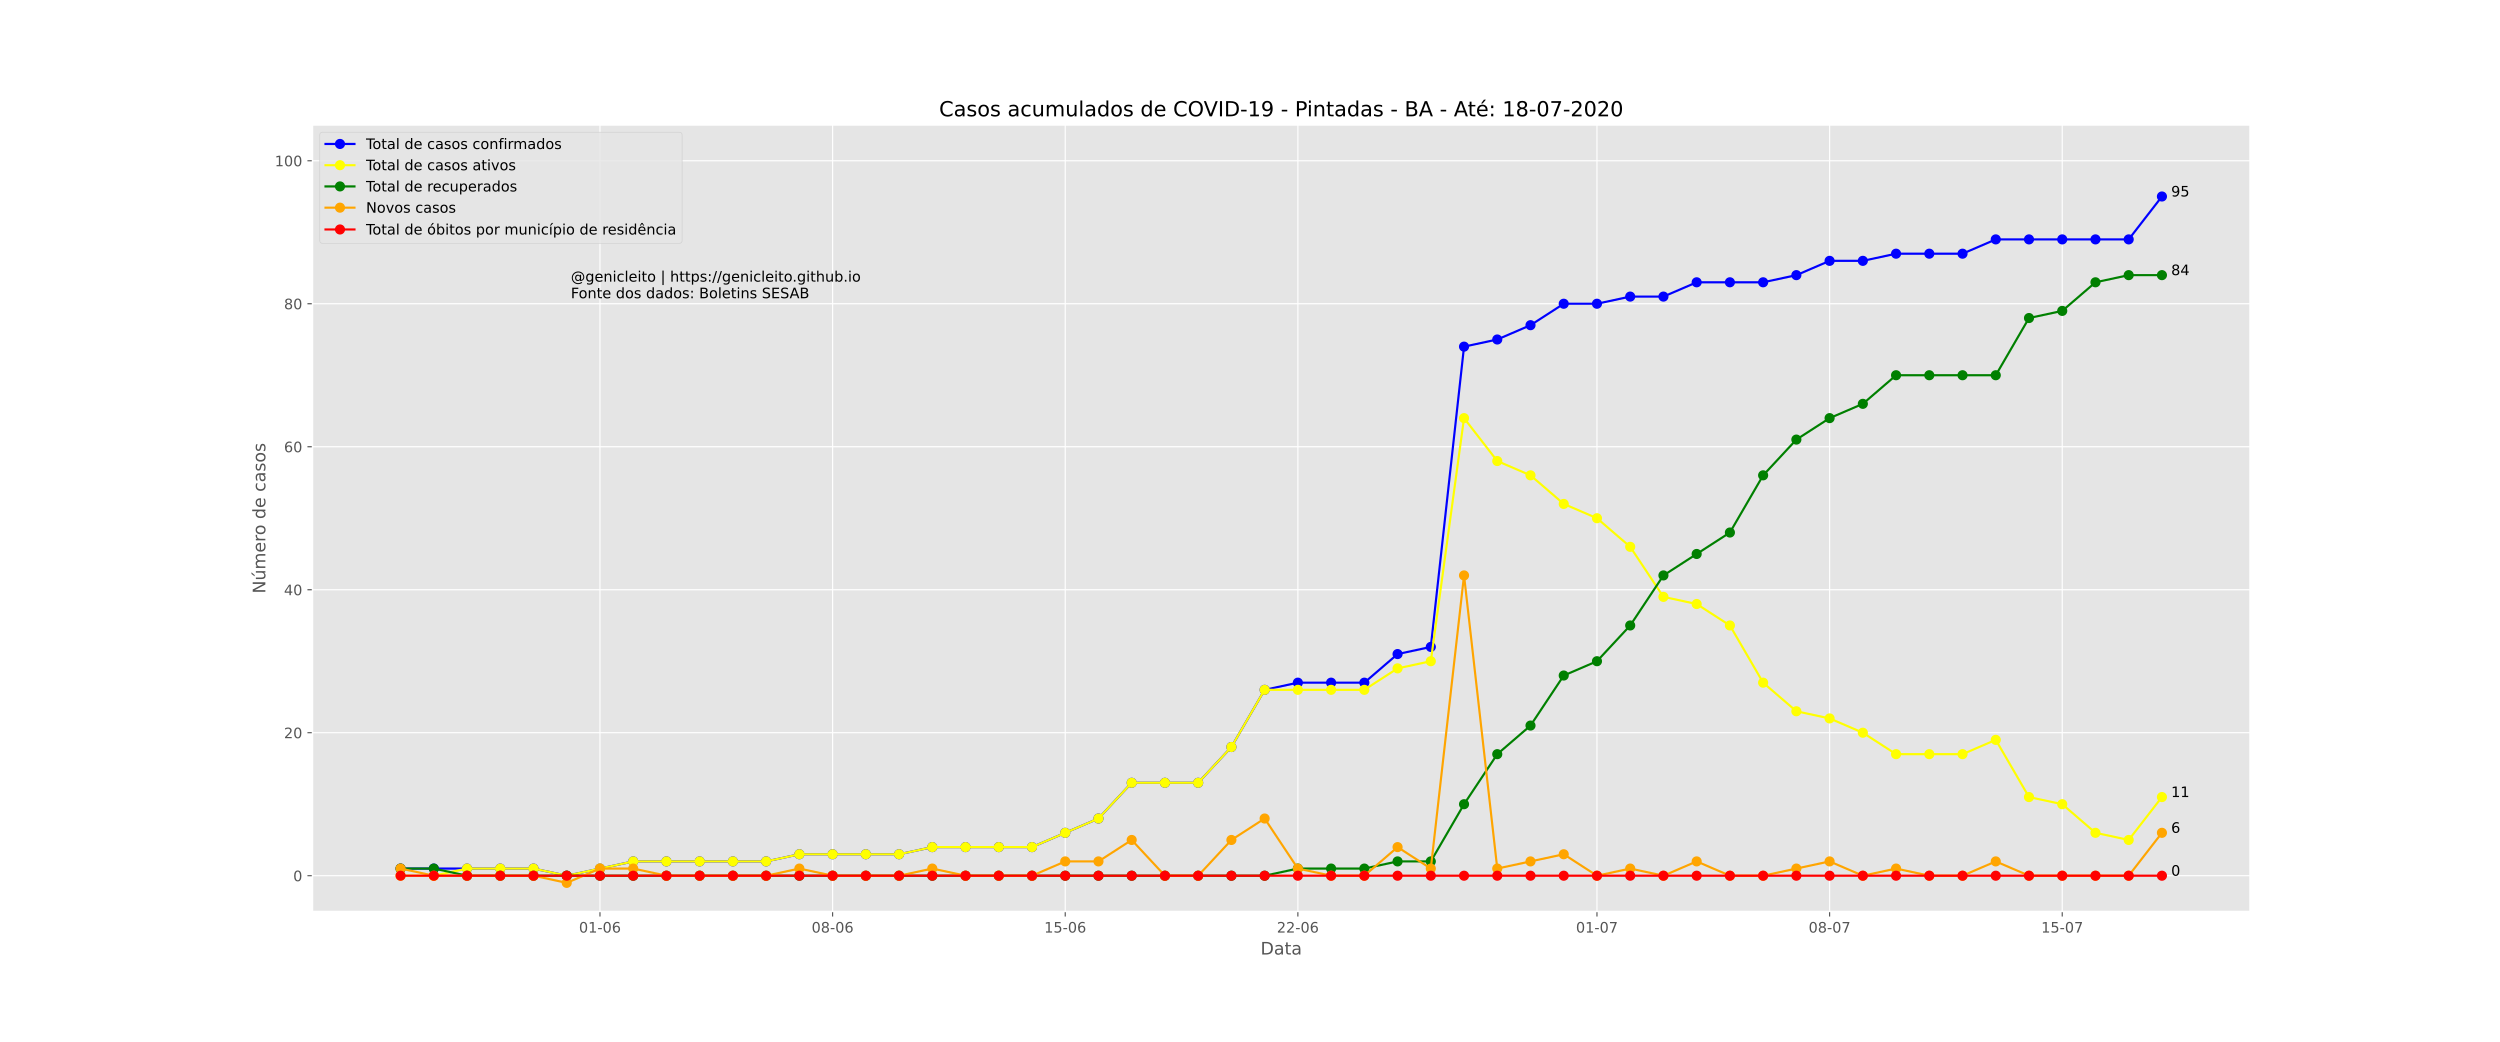 <?xml version="1.0" encoding="utf-8" standalone="no"?>
<!DOCTYPE svg PUBLIC "-//W3C//DTD SVG 1.1//EN"
  "http://www.w3.org/Graphics/SVG/1.1/DTD/svg11.dtd">
<!-- Created with matplotlib (https://matplotlib.org/) -->
<svg height="720pt" version="1.1" viewBox="0 0 1728 720" width="1728pt" xmlns="http://www.w3.org/2000/svg" xmlns:xlink="http://www.w3.org/1999/xlink">
 <defs>
  <style type="text/css">
*{stroke-linecap:butt;stroke-linejoin:round;}
  </style>
 </defs>
 <g id="figure_1">
  <g id="patch_1">
   <path d="M 0 720 
L 1728 720 
L 1728 0 
L 0 0 
z
" style="fill:#ffffff;"/>
  </g>
  <g id="axes_1">
   <g id="patch_2">
    <path d="M 216 630 
L 1555.2 630 
L 1555.2 86.4 
L 216 86.4 
z
" style="fill:#e5e5e5;"/>
   </g>
   <g id="matplotlib.axis_1">
    <g id="xtick_1">
     <g id="line2d_1">
      <path clip-path="url(#p8d41d8fd88)" d="M 414.698 630 
L 414.698 86.4 
" style="fill:none;stroke:#ffffff;stroke-linecap:square;stroke-width:0.8;"/>
     </g>
     <g id="line2d_2">
      <defs>
       <path d="M 0 0 
L 0 3.5 
" id="m3baf186f27" style="stroke:#555555;stroke-width:0.8;"/>
      </defs>
      <g>
       <use style="fill:#555555;stroke:#555555;stroke-width:0.8;" x="414.698" xlink:href="#m3baf186f27" y="630"/>
      </g>
     </g>
     <g id="text_1">
      <!-- 01-06 -->
      <defs>
       <path d="M 31.781 66.406 
Q 24.172 66.406 20.328 58.906 
Q 16.5 51.422 16.5 36.375 
Q 16.5 21.391 20.328 13.891 
Q 24.172 6.391 31.781 6.391 
Q 39.453 6.391 43.281 13.891 
Q 47.125 21.391 47.125 36.375 
Q 47.125 51.422 43.281 58.906 
Q 39.453 66.406 31.781 66.406 
z
M 31.781 74.219 
Q 44.047 74.219 50.516 64.516 
Q 56.984 54.828 56.984 36.375 
Q 56.984 17.969 50.516 8.266 
Q 44.047 -1.422 31.781 -1.422 
Q 19.531 -1.422 13.062 8.266 
Q 6.594 17.969 6.594 36.375 
Q 6.594 54.828 13.062 64.516 
Q 19.531 74.219 31.781 74.219 
z
" id="DejaVuSans-48"/>
       <path d="M 12.406 8.297 
L 28.516 8.297 
L 28.516 63.922 
L 10.984 60.406 
L 10.984 69.391 
L 28.422 72.906 
L 38.281 72.906 
L 38.281 8.297 
L 54.391 8.297 
L 54.391 0 
L 12.406 0 
z
" id="DejaVuSans-49"/>
       <path d="M 4.891 31.391 
L 31.203 31.391 
L 31.203 23.391 
L 4.891 23.391 
z
" id="DejaVuSans-45"/>
       <path d="M 33.016 40.375 
Q 26.375 40.375 22.484 35.828 
Q 18.609 31.297 18.609 23.391 
Q 18.609 15.531 22.484 10.953 
Q 26.375 6.391 33.016 6.391 
Q 39.656 6.391 43.531 10.953 
Q 47.406 15.531 47.406 23.391 
Q 47.406 31.297 43.531 35.828 
Q 39.656 40.375 33.016 40.375 
z
M 52.594 71.297 
L 52.594 62.312 
Q 48.875 64.062 45.094 64.984 
Q 41.312 65.922 37.594 65.922 
Q 27.828 65.922 22.672 59.328 
Q 17.531 52.734 16.797 39.406 
Q 19.672 43.656 24.016 45.922 
Q 28.375 48.188 33.594 48.188 
Q 44.578 48.188 50.953 41.516 
Q 57.328 34.859 57.328 23.391 
Q 57.328 12.156 50.688 5.359 
Q 44.047 -1.422 33.016 -1.422 
Q 20.359 -1.422 13.672 8.266 
Q 6.984 17.969 6.984 36.375 
Q 6.984 53.656 15.188 63.938 
Q 23.391 74.219 37.203 74.219 
Q 40.922 74.219 44.703 73.484 
Q 48.484 72.75 52.594 71.297 
z
" id="DejaVuSans-54"/>
      </defs>
      <g style="fill:#555555;" transform="translate(400.169 644.598)scale(0.1 -0.1)">
       <use xlink:href="#DejaVuSans-48"/>
       <use x="63.623" xlink:href="#DejaVuSans-49"/>
       <use x="127.246" xlink:href="#DejaVuSans-45"/>
       <use x="163.33" xlink:href="#DejaVuSans-48"/>
       <use x="226.953" xlink:href="#DejaVuSans-54"/>
      </g>
     </g>
    </g>
    <g id="xtick_2">
     <g id="line2d_3">
      <path clip-path="url(#p8d41d8fd88)" d="M 575.494 630 
L 575.494 86.4 
" style="fill:none;stroke:#ffffff;stroke-linecap:square;stroke-width:0.8;"/>
     </g>
     <g id="line2d_4">
      <g>
       <use style="fill:#555555;stroke:#555555;stroke-width:0.8;" x="575.494" xlink:href="#m3baf186f27" y="630"/>
      </g>
     </g>
     <g id="text_2">
      <!-- 08-06 -->
      <defs>
       <path d="M 31.781 34.625 
Q 24.75 34.625 20.719 30.859 
Q 16.703 27.094 16.703 20.516 
Q 16.703 13.922 20.719 10.156 
Q 24.75 6.391 31.781 6.391 
Q 38.812 6.391 42.859 10.172 
Q 46.922 13.969 46.922 20.516 
Q 46.922 27.094 42.891 30.859 
Q 38.875 34.625 31.781 34.625 
z
M 21.922 38.812 
Q 15.578 40.375 12.031 44.719 
Q 8.5 49.078 8.5 55.328 
Q 8.5 64.062 14.719 69.141 
Q 20.953 74.219 31.781 74.219 
Q 42.672 74.219 48.875 69.141 
Q 55.078 64.062 55.078 55.328 
Q 55.078 49.078 51.531 44.719 
Q 48 40.375 41.703 38.812 
Q 48.828 37.156 52.797 32.312 
Q 56.781 27.484 56.781 20.516 
Q 56.781 9.906 50.312 4.234 
Q 43.844 -1.422 31.781 -1.422 
Q 19.734 -1.422 13.25 4.234 
Q 6.781 9.906 6.781 20.516 
Q 6.781 27.484 10.781 32.312 
Q 14.797 37.156 21.922 38.812 
z
M 18.312 54.391 
Q 18.312 48.734 21.844 45.562 
Q 25.391 42.391 31.781 42.391 
Q 38.141 42.391 41.719 45.562 
Q 45.312 48.734 45.312 54.391 
Q 45.312 60.062 41.719 63.234 
Q 38.141 66.406 31.781 66.406 
Q 25.391 66.406 21.844 63.234 
Q 18.312 60.062 18.312 54.391 
z
" id="DejaVuSans-56"/>
      </defs>
      <g style="fill:#555555;" transform="translate(560.965 644.598)scale(0.1 -0.1)">
       <use xlink:href="#DejaVuSans-48"/>
       <use x="63.623" xlink:href="#DejaVuSans-56"/>
       <use x="127.246" xlink:href="#DejaVuSans-45"/>
       <use x="163.33" xlink:href="#DejaVuSans-48"/>
       <use x="226.953" xlink:href="#DejaVuSans-54"/>
      </g>
     </g>
    </g>
    <g id="xtick_3">
     <g id="line2d_5">
      <path clip-path="url(#p8d41d8fd88)" d="M 736.29 630 
L 736.29 86.4 
" style="fill:none;stroke:#ffffff;stroke-linecap:square;stroke-width:0.8;"/>
     </g>
     <g id="line2d_6">
      <g>
       <use style="fill:#555555;stroke:#555555;stroke-width:0.8;" x="736.29" xlink:href="#m3baf186f27" y="630"/>
      </g>
     </g>
     <g id="text_3">
      <!-- 15-06 -->
      <defs>
       <path d="M 10.797 72.906 
L 49.516 72.906 
L 49.516 64.594 
L 19.828 64.594 
L 19.828 46.734 
Q 21.969 47.469 24.109 47.828 
Q 26.266 48.188 28.422 48.188 
Q 40.625 48.188 47.75 41.5 
Q 54.891 34.812 54.891 23.391 
Q 54.891 11.625 47.562 5.094 
Q 40.234 -1.422 26.906 -1.422 
Q 22.312 -1.422 17.547 -0.641 
Q 12.797 0.141 7.719 1.703 
L 7.719 11.625 
Q 12.109 9.234 16.797 8.062 
Q 21.484 6.891 26.703 6.891 
Q 35.156 6.891 40.078 11.328 
Q 45.016 15.766 45.016 23.391 
Q 45.016 31 40.078 35.438 
Q 35.156 39.891 26.703 39.891 
Q 22.75 39.891 18.812 39.016 
Q 14.891 38.141 10.797 36.281 
z
" id="DejaVuSans-53"/>
      </defs>
      <g style="fill:#555555;" transform="translate(721.761 644.598)scale(0.1 -0.1)">
       <use xlink:href="#DejaVuSans-49"/>
       <use x="63.623" xlink:href="#DejaVuSans-53"/>
       <use x="127.246" xlink:href="#DejaVuSans-45"/>
       <use x="163.33" xlink:href="#DejaVuSans-48"/>
       <use x="226.953" xlink:href="#DejaVuSans-54"/>
      </g>
     </g>
    </g>
    <g id="xtick_4">
     <g id="line2d_7">
      <path clip-path="url(#p8d41d8fd88)" d="M 897.085 630 
L 897.085 86.4 
" style="fill:none;stroke:#ffffff;stroke-linecap:square;stroke-width:0.8;"/>
     </g>
     <g id="line2d_8">
      <g>
       <use style="fill:#555555;stroke:#555555;stroke-width:0.8;" x="897.085" xlink:href="#m3baf186f27" y="630"/>
      </g>
     </g>
     <g id="text_4">
      <!-- 22-06 -->
      <defs>
       <path d="M 19.188 8.297 
L 53.609 8.297 
L 53.609 0 
L 7.328 0 
L 7.328 8.297 
Q 12.938 14.109 22.625 23.891 
Q 32.328 33.688 34.812 36.531 
Q 39.547 41.844 41.422 45.531 
Q 43.312 49.219 43.312 52.781 
Q 43.312 58.594 39.234 62.25 
Q 35.156 65.922 28.609 65.922 
Q 23.969 65.922 18.812 64.312 
Q 13.672 62.703 7.812 59.422 
L 7.812 69.391 
Q 13.766 71.781 18.938 73 
Q 24.125 74.219 28.422 74.219 
Q 39.75 74.219 46.484 68.547 
Q 53.219 62.891 53.219 53.422 
Q 53.219 48.922 51.531 44.891 
Q 49.859 40.875 45.406 35.406 
Q 44.188 33.984 37.641 27.219 
Q 31.109 20.453 19.188 8.297 
z
" id="DejaVuSans-50"/>
      </defs>
      <g style="fill:#555555;" transform="translate(882.557 644.598)scale(0.1 -0.1)">
       <use xlink:href="#DejaVuSans-50"/>
       <use x="63.623" xlink:href="#DejaVuSans-50"/>
       <use x="127.246" xlink:href="#DejaVuSans-45"/>
       <use x="163.33" xlink:href="#DejaVuSans-48"/>
       <use x="226.953" xlink:href="#DejaVuSans-54"/>
      </g>
     </g>
    </g>
    <g id="xtick_5">
     <g id="line2d_9">
      <path clip-path="url(#p8d41d8fd88)" d="M 1103.823 630 
L 1103.823 86.4 
" style="fill:none;stroke:#ffffff;stroke-linecap:square;stroke-width:0.8;"/>
     </g>
     <g id="line2d_10">
      <g>
       <use style="fill:#555555;stroke:#555555;stroke-width:0.8;" x="1103.823" xlink:href="#m3baf186f27" y="630"/>
      </g>
     </g>
     <g id="text_5">
      <!-- 01-07 -->
      <defs>
       <path d="M 8.203 72.906 
L 55.078 72.906 
L 55.078 68.703 
L 28.609 0 
L 18.312 0 
L 43.219 64.594 
L 8.203 64.594 
z
" id="DejaVuSans-55"/>
      </defs>
      <g style="fill:#555555;" transform="translate(1089.294 644.598)scale(0.1 -0.1)">
       <use xlink:href="#DejaVuSans-48"/>
       <use x="63.623" xlink:href="#DejaVuSans-49"/>
       <use x="127.246" xlink:href="#DejaVuSans-45"/>
       <use x="163.33" xlink:href="#DejaVuSans-48"/>
       <use x="226.953" xlink:href="#DejaVuSans-55"/>
      </g>
     </g>
    </g>
    <g id="xtick_6">
     <g id="line2d_11">
      <path clip-path="url(#p8d41d8fd88)" d="M 1264.619 630 
L 1264.619 86.4 
" style="fill:none;stroke:#ffffff;stroke-linecap:square;stroke-width:0.8;"/>
     </g>
     <g id="line2d_12">
      <g>
       <use style="fill:#555555;stroke:#555555;stroke-width:0.8;" x="1264.619" xlink:href="#m3baf186f27" y="630"/>
      </g>
     </g>
     <g id="text_6">
      <!-- 08-07 -->
      <g style="fill:#555555;" transform="translate(1250.09 644.598)scale(0.1 -0.1)">
       <use xlink:href="#DejaVuSans-48"/>
       <use x="63.623" xlink:href="#DejaVuSans-56"/>
       <use x="127.246" xlink:href="#DejaVuSans-45"/>
       <use x="163.33" xlink:href="#DejaVuSans-48"/>
       <use x="226.953" xlink:href="#DejaVuSans-55"/>
      </g>
     </g>
    </g>
    <g id="xtick_7">
     <g id="line2d_13">
      <path clip-path="url(#p8d41d8fd88)" d="M 1425.415 630 
L 1425.415 86.4 
" style="fill:none;stroke:#ffffff;stroke-linecap:square;stroke-width:0.8;"/>
     </g>
     <g id="line2d_14">
      <g>
       <use style="fill:#555555;stroke:#555555;stroke-width:0.8;" x="1425.415" xlink:href="#m3baf186f27" y="630"/>
      </g>
     </g>
     <g id="text_7">
      <!-- 15-07 -->
      <g style="fill:#555555;" transform="translate(1410.886 644.598)scale(0.1 -0.1)">
       <use xlink:href="#DejaVuSans-49"/>
       <use x="63.623" xlink:href="#DejaVuSans-53"/>
       <use x="127.246" xlink:href="#DejaVuSans-45"/>
       <use x="163.33" xlink:href="#DejaVuSans-48"/>
       <use x="226.953" xlink:href="#DejaVuSans-55"/>
      </g>
     </g>
    </g>
    <g id="text_8">
     <!-- Data -->
     <defs>
      <path d="M 19.672 64.797 
L 19.672 8.109 
L 31.594 8.109 
Q 46.688 8.109 53.688 14.938 
Q 60.688 21.781 60.688 36.531 
Q 60.688 51.172 53.688 57.984 
Q 46.688 64.797 31.594 64.797 
z
M 9.812 72.906 
L 30.078 72.906 
Q 51.266 72.906 61.172 64.094 
Q 71.094 55.281 71.094 36.531 
Q 71.094 17.672 61.125 8.828 
Q 51.172 0 30.078 0 
L 9.812 0 
z
" id="DejaVuSans-68"/>
      <path d="M 34.281 27.484 
Q 23.391 27.484 19.188 25 
Q 14.984 22.516 14.984 16.5 
Q 14.984 11.719 18.141 8.906 
Q 21.297 6.109 26.703 6.109 
Q 34.188 6.109 38.703 11.406 
Q 43.219 16.703 43.219 25.484 
L 43.219 27.484 
z
M 52.203 31.203 
L 52.203 0 
L 43.219 0 
L 43.219 8.297 
Q 40.141 3.328 35.547 0.953 
Q 30.953 -1.422 24.312 -1.422 
Q 15.922 -1.422 10.953 3.297 
Q 6 8.016 6 15.922 
Q 6 25.141 12.172 29.828 
Q 18.359 34.516 30.609 34.516 
L 43.219 34.516 
L 43.219 35.406 
Q 43.219 41.609 39.141 45 
Q 35.062 48.391 27.688 48.391 
Q 23 48.391 18.547 47.266 
Q 14.109 46.141 10.016 43.891 
L 10.016 52.203 
Q 14.938 54.109 19.578 55.047 
Q 24.219 56 28.609 56 
Q 40.484 56 46.344 49.844 
Q 52.203 43.703 52.203 31.203 
z
" id="DejaVuSans-97"/>
      <path d="M 18.312 70.219 
L 18.312 54.688 
L 36.812 54.688 
L 36.812 47.703 
L 18.312 47.703 
L 18.312 18.016 
Q 18.312 11.328 20.141 9.422 
Q 21.969 7.516 27.594 7.516 
L 36.812 7.516 
L 36.812 0 
L 27.594 0 
Q 17.188 0 13.234 3.875 
Q 9.281 7.766 9.281 18.016 
L 9.281 47.703 
L 2.688 47.703 
L 2.688 54.688 
L 9.281 54.688 
L 9.281 70.219 
z
" id="DejaVuSans-116"/>
     </defs>
     <g style="fill:#555555;" transform="translate(871.274 659.796)scale(0.12 -0.12)">
      <use xlink:href="#DejaVuSans-68"/>
      <use x="77.002" xlink:href="#DejaVuSans-97"/>
      <use x="138.281" xlink:href="#DejaVuSans-116"/>
      <use x="177.49" xlink:href="#DejaVuSans-97"/>
     </g>
    </g>
   </g>
   <g id="matplotlib.axis_2">
    <g id="ytick_1">
     <g id="line2d_15">
      <path clip-path="url(#p8d41d8fd88)" d="M 216 605.291 
L 1555.2 605.291 
" style="fill:none;stroke:#ffffff;stroke-linecap:square;stroke-width:0.8;"/>
     </g>
     <g id="line2d_16">
      <defs>
       <path d="M 0 0 
L -3.5 0 
" id="me8a35176cc" style="stroke:#555555;stroke-width:0.8;"/>
      </defs>
      <g>
       <use style="fill:#555555;stroke:#555555;stroke-width:0.8;" x="216" xlink:href="#me8a35176cc" y="605.291"/>
      </g>
     </g>
     <g id="text_9">
      <!-- 0 -->
      <g style="fill:#555555;" transform="translate(202.637 609.09)scale(0.1 -0.1)">
       <use xlink:href="#DejaVuSans-48"/>
      </g>
     </g>
    </g>
    <g id="ytick_2">
     <g id="line2d_17">
      <path clip-path="url(#p8d41d8fd88)" d="M 216 506.455 
L 1555.2 506.455 
" style="fill:none;stroke:#ffffff;stroke-linecap:square;stroke-width:0.8;"/>
     </g>
     <g id="line2d_18">
      <g>
       <use style="fill:#555555;stroke:#555555;stroke-width:0.8;" x="216" xlink:href="#me8a35176cc" y="506.455"/>
      </g>
     </g>
     <g id="text_10">
      <!-- 20 -->
      <g style="fill:#555555;" transform="translate(196.275 510.254)scale(0.1 -0.1)">
       <use xlink:href="#DejaVuSans-50"/>
       <use x="63.623" xlink:href="#DejaVuSans-48"/>
      </g>
     </g>
    </g>
    <g id="ytick_3">
     <g id="line2d_19">
      <path clip-path="url(#p8d41d8fd88)" d="M 216 407.618 
L 1555.2 407.618 
" style="fill:none;stroke:#ffffff;stroke-linecap:square;stroke-width:0.8;"/>
     </g>
     <g id="line2d_20">
      <g>
       <use style="fill:#555555;stroke:#555555;stroke-width:0.8;" x="216" xlink:href="#me8a35176cc" y="407.618"/>
      </g>
     </g>
     <g id="text_11">
      <!-- 40 -->
      <defs>
       <path d="M 37.797 64.312 
L 12.891 25.391 
L 37.797 25.391 
z
M 35.203 72.906 
L 47.609 72.906 
L 47.609 25.391 
L 58.016 25.391 
L 58.016 17.188 
L 47.609 17.188 
L 47.609 0 
L 37.797 0 
L 37.797 17.188 
L 4.891 17.188 
L 4.891 26.703 
z
" id="DejaVuSans-52"/>
      </defs>
      <g style="fill:#555555;" transform="translate(196.275 411.417)scale(0.1 -0.1)">
       <use xlink:href="#DejaVuSans-52"/>
       <use x="63.623" xlink:href="#DejaVuSans-48"/>
      </g>
     </g>
    </g>
    <g id="ytick_4">
     <g id="line2d_21">
      <path clip-path="url(#p8d41d8fd88)" d="M 216 308.782 
L 1555.2 308.782 
" style="fill:none;stroke:#ffffff;stroke-linecap:square;stroke-width:0.8;"/>
     </g>
     <g id="line2d_22">
      <g>
       <use style="fill:#555555;stroke:#555555;stroke-width:0.8;" x="216" xlink:href="#me8a35176cc" y="308.782"/>
      </g>
     </g>
     <g id="text_12">
      <!-- 60 -->
      <g style="fill:#555555;" transform="translate(196.275 312.581)scale(0.1 -0.1)">
       <use xlink:href="#DejaVuSans-54"/>
       <use x="63.623" xlink:href="#DejaVuSans-48"/>
      </g>
     </g>
    </g>
    <g id="ytick_5">
     <g id="line2d_23">
      <path clip-path="url(#p8d41d8fd88)" d="M 216 209.945 
L 1555.2 209.945 
" style="fill:none;stroke:#ffffff;stroke-linecap:square;stroke-width:0.8;"/>
     </g>
     <g id="line2d_24">
      <g>
       <use style="fill:#555555;stroke:#555555;stroke-width:0.8;" x="216" xlink:href="#me8a35176cc" y="209.945"/>
      </g>
     </g>
     <g id="text_13">
      <!-- 80 -->
      <g style="fill:#555555;" transform="translate(196.275 213.745)scale(0.1 -0.1)">
       <use xlink:href="#DejaVuSans-56"/>
       <use x="63.623" xlink:href="#DejaVuSans-48"/>
      </g>
     </g>
    </g>
    <g id="ytick_6">
     <g id="line2d_25">
      <path clip-path="url(#p8d41d8fd88)" d="M 216 111.109 
L 1555.2 111.109 
" style="fill:none;stroke:#ffffff;stroke-linecap:square;stroke-width:0.8;"/>
     </g>
     <g id="line2d_26">
      <g>
       <use style="fill:#555555;stroke:#555555;stroke-width:0.8;" x="216" xlink:href="#me8a35176cc" y="111.109"/>
      </g>
     </g>
     <g id="text_14">
      <!-- 100 -->
      <g style="fill:#555555;" transform="translate(189.912 114.908)scale(0.1 -0.1)">
       <use xlink:href="#DejaVuSans-49"/>
       <use x="63.623" xlink:href="#DejaVuSans-48"/>
       <use x="127.246" xlink:href="#DejaVuSans-48"/>
      </g>
     </g>
    </g>
    <g id="text_15">
     <!-- Número de casos -->
     <defs>
      <path d="M 9.812 72.906 
L 23.094 72.906 
L 55.422 11.922 
L 55.422 72.906 
L 64.984 72.906 
L 64.984 0 
L 51.703 0 
L 19.391 60.984 
L 19.391 0 
L 9.812 0 
z
" id="DejaVuSans-78"/>
      <path d="M 8.5 21.578 
L 8.5 54.688 
L 17.484 54.688 
L 17.484 21.922 
Q 17.484 14.156 20.5 10.266 
Q 23.531 6.391 29.594 6.391 
Q 36.859 6.391 41.078 11.031 
Q 45.312 15.672 45.312 23.688 
L 45.312 54.688 
L 54.297 54.688 
L 54.297 0 
L 45.312 0 
L 45.312 8.406 
Q 42.047 3.422 37.719 1 
Q 33.406 -1.422 27.688 -1.422 
Q 18.266 -1.422 13.375 4.438 
Q 8.5 10.297 8.5 21.578 
z
M 31.109 56 
z
M 37.781 79.984 
L 47.5 79.984 
L 31.594 61.625 
L 24.109 61.625 
z
" id="DejaVuSans-250"/>
      <path d="M 52 44.188 
Q 55.375 50.25 60.062 53.125 
Q 64.75 56 71.094 56 
Q 79.641 56 84.281 50.016 
Q 88.922 44.047 88.922 33.016 
L 88.922 0 
L 79.891 0 
L 79.891 32.719 
Q 79.891 40.578 77.094 44.375 
Q 74.312 48.188 68.609 48.188 
Q 61.625 48.188 57.562 43.547 
Q 53.516 38.922 53.516 30.906 
L 53.516 0 
L 44.484 0 
L 44.484 32.719 
Q 44.484 40.625 41.703 44.406 
Q 38.922 48.188 33.109 48.188 
Q 26.219 48.188 22.156 43.531 
Q 18.109 38.875 18.109 30.906 
L 18.109 0 
L 9.078 0 
L 9.078 54.688 
L 18.109 54.688 
L 18.109 46.188 
Q 21.188 51.219 25.484 53.609 
Q 29.781 56 35.688 56 
Q 41.656 56 45.828 52.969 
Q 50 49.953 52 44.188 
z
" id="DejaVuSans-109"/>
      <path d="M 56.203 29.594 
L 56.203 25.203 
L 14.891 25.203 
Q 15.484 15.922 20.484 11.062 
Q 25.484 6.203 34.422 6.203 
Q 39.594 6.203 44.453 7.469 
Q 49.312 8.734 54.109 11.281 
L 54.109 2.781 
Q 49.266 0.734 44.188 -0.344 
Q 39.109 -1.422 33.891 -1.422 
Q 20.797 -1.422 13.156 6.188 
Q 5.516 13.812 5.516 26.812 
Q 5.516 40.234 12.766 48.109 
Q 20.016 56 32.328 56 
Q 43.359 56 49.781 48.891 
Q 56.203 41.797 56.203 29.594 
z
M 47.219 32.234 
Q 47.125 39.594 43.094 43.984 
Q 39.062 48.391 32.422 48.391 
Q 24.906 48.391 20.391 44.141 
Q 15.875 39.891 15.188 32.172 
z
" id="DejaVuSans-101"/>
      <path d="M 41.109 46.297 
Q 39.594 47.172 37.812 47.578 
Q 36.031 48 33.891 48 
Q 26.266 48 22.188 43.047 
Q 18.109 38.094 18.109 28.812 
L 18.109 0 
L 9.078 0 
L 9.078 54.688 
L 18.109 54.688 
L 18.109 46.188 
Q 20.953 51.172 25.484 53.578 
Q 30.031 56 36.531 56 
Q 37.453 56 38.578 55.875 
Q 39.703 55.766 41.062 55.516 
z
" id="DejaVuSans-114"/>
      <path d="M 30.609 48.391 
Q 23.391 48.391 19.188 42.75 
Q 14.984 37.109 14.984 27.297 
Q 14.984 17.484 19.156 11.844 
Q 23.344 6.203 30.609 6.203 
Q 37.797 6.203 41.984 11.859 
Q 46.188 17.531 46.188 27.297 
Q 46.188 37.016 41.984 42.703 
Q 37.797 48.391 30.609 48.391 
z
M 30.609 56 
Q 42.328 56 49.016 48.375 
Q 55.719 40.766 55.719 27.297 
Q 55.719 13.875 49.016 6.219 
Q 42.328 -1.422 30.609 -1.422 
Q 18.844 -1.422 12.172 6.219 
Q 5.516 13.875 5.516 27.297 
Q 5.516 40.766 12.172 48.375 
Q 18.844 56 30.609 56 
z
" id="DejaVuSans-111"/>
      <path id="DejaVuSans-32"/>
      <path d="M 45.406 46.391 
L 45.406 75.984 
L 54.391 75.984 
L 54.391 0 
L 45.406 0 
L 45.406 8.203 
Q 42.578 3.328 38.25 0.953 
Q 33.938 -1.422 27.875 -1.422 
Q 17.969 -1.422 11.734 6.484 
Q 5.516 14.406 5.516 27.297 
Q 5.516 40.188 11.734 48.094 
Q 17.969 56 27.875 56 
Q 33.938 56 38.25 53.625 
Q 42.578 51.266 45.406 46.391 
z
M 14.797 27.297 
Q 14.797 17.391 18.875 11.75 
Q 22.953 6.109 30.078 6.109 
Q 37.203 6.109 41.297 11.75 
Q 45.406 17.391 45.406 27.297 
Q 45.406 37.203 41.297 42.844 
Q 37.203 48.484 30.078 48.484 
Q 22.953 48.484 18.875 42.844 
Q 14.797 37.203 14.797 27.297 
z
" id="DejaVuSans-100"/>
      <path d="M 48.781 52.594 
L 48.781 44.188 
Q 44.969 46.297 41.141 47.344 
Q 37.312 48.391 33.406 48.391 
Q 24.656 48.391 19.812 42.844 
Q 14.984 37.312 14.984 27.297 
Q 14.984 17.281 19.812 11.734 
Q 24.656 6.203 33.406 6.203 
Q 37.312 6.203 41.141 7.25 
Q 44.969 8.297 48.781 10.406 
L 48.781 2.094 
Q 45.016 0.344 40.984 -0.531 
Q 36.969 -1.422 32.422 -1.422 
Q 20.062 -1.422 12.781 6.344 
Q 5.516 14.109 5.516 27.297 
Q 5.516 40.672 12.859 48.328 
Q 20.219 56 33.016 56 
Q 37.156 56 41.109 55.141 
Q 45.062 54.297 48.781 52.594 
z
" id="DejaVuSans-99"/>
      <path d="M 44.281 53.078 
L 44.281 44.578 
Q 40.484 46.531 36.375 47.5 
Q 32.281 48.484 27.875 48.484 
Q 21.188 48.484 17.844 46.438 
Q 14.5 44.391 14.5 40.281 
Q 14.5 37.156 16.891 35.375 
Q 19.281 33.594 26.516 31.984 
L 29.594 31.297 
Q 39.156 29.25 43.188 25.516 
Q 47.219 21.781 47.219 15.094 
Q 47.219 7.469 41.188 3.016 
Q 35.156 -1.422 24.609 -1.422 
Q 20.219 -1.422 15.453 -0.562 
Q 10.688 0.297 5.422 2 
L 5.422 11.281 
Q 10.406 8.688 15.234 7.391 
Q 20.062 6.109 24.812 6.109 
Q 31.156 6.109 34.562 8.281 
Q 37.984 10.453 37.984 14.406 
Q 37.984 18.062 35.516 20.016 
Q 33.062 21.969 24.703 23.781 
L 21.578 24.516 
Q 13.234 26.266 9.516 29.906 
Q 5.812 33.547 5.812 39.891 
Q 5.812 47.609 11.281 51.797 
Q 16.75 56 26.812 56 
Q 31.781 56 36.172 55.266 
Q 40.578 54.547 44.281 53.078 
z
" id="DejaVuSans-115"/>
     </defs>
     <g style="fill:#555555;" transform="translate(183.417 410.243)rotate(-90)scale(0.12 -0.12)">
      <use xlink:href="#DejaVuSans-78"/>
      <use x="74.805" xlink:href="#DejaVuSans-250"/>
      <use x="138.184" xlink:href="#DejaVuSans-109"/>
      <use x="235.596" xlink:href="#DejaVuSans-101"/>
      <use x="297.119" xlink:href="#DejaVuSans-114"/>
      <use x="335.982" xlink:href="#DejaVuSans-111"/>
      <use x="397.164" xlink:href="#DejaVuSans-32"/>
      <use x="428.951" xlink:href="#DejaVuSans-100"/>
      <use x="492.428" xlink:href="#DejaVuSans-101"/>
      <use x="553.951" xlink:href="#DejaVuSans-32"/>
      <use x="585.738" xlink:href="#DejaVuSans-99"/>
      <use x="640.719" xlink:href="#DejaVuSans-97"/>
      <use x="701.998" xlink:href="#DejaVuSans-115"/>
      <use x="754.098" xlink:href="#DejaVuSans-111"/>
      <use x="815.279" xlink:href="#DejaVuSans-115"/>
     </g>
    </g>
   </g>
   <g id="line2d_27">
    <path clip-path="url(#p8d41d8fd88)" d="M 276.873 600.349 
L 299.844 600.349 
L 322.814 600.349 
L 345.785 600.349 
L 368.756 600.349 
L 391.727 605.291 
L 414.698 600.349 
L 437.669 595.407 
L 460.639 595.407 
L 483.61 595.407 
L 506.581 595.407 
L 529.552 595.407 
L 552.523 590.465 
L 575.494 590.465 
L 598.464 590.465 
L 621.435 590.465 
L 644.406 585.524 
L 667.377 585.524 
L 690.348 585.524 
L 713.319 585.524 
L 736.29 575.64 
L 759.26 565.756 
L 782.231 541.047 
L 805.202 541.047 
L 828.173 541.047 
L 851.144 516.338 
L 874.115 476.804 
L 897.085 471.862 
L 920.056 471.862 
L 943.027 471.862 
L 965.998 452.095 
L 988.969 447.153 
L 1011.94 239.596 
L 1034.91 234.655 
L 1057.881 224.771 
L 1080.852 209.945 
L 1103.823 209.945 
L 1126.794 205.004 
L 1149.765 205.004 
L 1172.736 195.12 
L 1195.706 195.12 
L 1218.677 195.12 
L 1241.648 190.178 
L 1264.619 180.295 
L 1287.59 180.295 
L 1310.561 175.353 
L 1333.531 175.353 
L 1356.502 175.353 
L 1379.473 165.469 
L 1402.444 165.469 
L 1425.415 165.469 
L 1448.386 165.469 
L 1471.356 165.469 
L 1494.327 135.818 
" style="fill:none;stroke:#0000ff;stroke-linecap:square;stroke-width:1.5;"/>
    <defs>
     <path d="M 0 3 
C 0.796 3 1.559 2.684 2.121 2.121 
C 2.684 1.559 3 0.796 3 0 
C 3 -0.796 2.684 -1.559 2.121 -2.121 
C 1.559 -2.684 0.796 -3 0 -3 
C -0.796 -3 -1.559 -2.684 -2.121 -2.121 
C -2.684 -1.559 -3 -0.796 -3 0 
C -3 0.796 -2.684 1.559 -2.121 2.121 
C -1.559 2.684 -0.796 3 0 3 
z
" id="m97e415f805" style="stroke:#0000ff;"/>
    </defs>
    <g clip-path="url(#p8d41d8fd88)">
     <use style="fill:#0000ff;stroke:#0000ff;" x="276.873" xlink:href="#m97e415f805" y="600.349"/>
     <use style="fill:#0000ff;stroke:#0000ff;" x="299.844" xlink:href="#m97e415f805" y="600.349"/>
     <use style="fill:#0000ff;stroke:#0000ff;" x="322.814" xlink:href="#m97e415f805" y="600.349"/>
     <use style="fill:#0000ff;stroke:#0000ff;" x="345.785" xlink:href="#m97e415f805" y="600.349"/>
     <use style="fill:#0000ff;stroke:#0000ff;" x="368.756" xlink:href="#m97e415f805" y="600.349"/>
     <use style="fill:#0000ff;stroke:#0000ff;" x="391.727" xlink:href="#m97e415f805" y="605.291"/>
     <use style="fill:#0000ff;stroke:#0000ff;" x="414.698" xlink:href="#m97e415f805" y="600.349"/>
     <use style="fill:#0000ff;stroke:#0000ff;" x="437.669" xlink:href="#m97e415f805" y="595.407"/>
     <use style="fill:#0000ff;stroke:#0000ff;" x="460.639" xlink:href="#m97e415f805" y="595.407"/>
     <use style="fill:#0000ff;stroke:#0000ff;" x="483.61" xlink:href="#m97e415f805" y="595.407"/>
     <use style="fill:#0000ff;stroke:#0000ff;" x="506.581" xlink:href="#m97e415f805" y="595.407"/>
     <use style="fill:#0000ff;stroke:#0000ff;" x="529.552" xlink:href="#m97e415f805" y="595.407"/>
     <use style="fill:#0000ff;stroke:#0000ff;" x="552.523" xlink:href="#m97e415f805" y="590.465"/>
     <use style="fill:#0000ff;stroke:#0000ff;" x="575.494" xlink:href="#m97e415f805" y="590.465"/>
     <use style="fill:#0000ff;stroke:#0000ff;" x="598.464" xlink:href="#m97e415f805" y="590.465"/>
     <use style="fill:#0000ff;stroke:#0000ff;" x="621.435" xlink:href="#m97e415f805" y="590.465"/>
     <use style="fill:#0000ff;stroke:#0000ff;" x="644.406" xlink:href="#m97e415f805" y="585.524"/>
     <use style="fill:#0000ff;stroke:#0000ff;" x="667.377" xlink:href="#m97e415f805" y="585.524"/>
     <use style="fill:#0000ff;stroke:#0000ff;" x="690.348" xlink:href="#m97e415f805" y="585.524"/>
     <use style="fill:#0000ff;stroke:#0000ff;" x="713.319" xlink:href="#m97e415f805" y="585.524"/>
     <use style="fill:#0000ff;stroke:#0000ff;" x="736.29" xlink:href="#m97e415f805" y="575.64"/>
     <use style="fill:#0000ff;stroke:#0000ff;" x="759.26" xlink:href="#m97e415f805" y="565.756"/>
     <use style="fill:#0000ff;stroke:#0000ff;" x="782.231" xlink:href="#m97e415f805" y="541.047"/>
     <use style="fill:#0000ff;stroke:#0000ff;" x="805.202" xlink:href="#m97e415f805" y="541.047"/>
     <use style="fill:#0000ff;stroke:#0000ff;" x="828.173" xlink:href="#m97e415f805" y="541.047"/>
     <use style="fill:#0000ff;stroke:#0000ff;" x="851.144" xlink:href="#m97e415f805" y="516.338"/>
     <use style="fill:#0000ff;stroke:#0000ff;" x="874.115" xlink:href="#m97e415f805" y="476.804"/>
     <use style="fill:#0000ff;stroke:#0000ff;" x="897.085" xlink:href="#m97e415f805" y="471.862"/>
     <use style="fill:#0000ff;stroke:#0000ff;" x="920.056" xlink:href="#m97e415f805" y="471.862"/>
     <use style="fill:#0000ff;stroke:#0000ff;" x="943.027" xlink:href="#m97e415f805" y="471.862"/>
     <use style="fill:#0000ff;stroke:#0000ff;" x="965.998" xlink:href="#m97e415f805" y="452.095"/>
     <use style="fill:#0000ff;stroke:#0000ff;" x="988.969" xlink:href="#m97e415f805" y="447.153"/>
     <use style="fill:#0000ff;stroke:#0000ff;" x="1011.94" xlink:href="#m97e415f805" y="239.596"/>
     <use style="fill:#0000ff;stroke:#0000ff;" x="1034.91" xlink:href="#m97e415f805" y="234.655"/>
     <use style="fill:#0000ff;stroke:#0000ff;" x="1057.881" xlink:href="#m97e415f805" y="224.771"/>
     <use style="fill:#0000ff;stroke:#0000ff;" x="1080.852" xlink:href="#m97e415f805" y="209.945"/>
     <use style="fill:#0000ff;stroke:#0000ff;" x="1103.823" xlink:href="#m97e415f805" y="209.945"/>
     <use style="fill:#0000ff;stroke:#0000ff;" x="1126.794" xlink:href="#m97e415f805" y="205.004"/>
     <use style="fill:#0000ff;stroke:#0000ff;" x="1149.765" xlink:href="#m97e415f805" y="205.004"/>
     <use style="fill:#0000ff;stroke:#0000ff;" x="1172.736" xlink:href="#m97e415f805" y="195.12"/>
     <use style="fill:#0000ff;stroke:#0000ff;" x="1195.706" xlink:href="#m97e415f805" y="195.12"/>
     <use style="fill:#0000ff;stroke:#0000ff;" x="1218.677" xlink:href="#m97e415f805" y="195.12"/>
     <use style="fill:#0000ff;stroke:#0000ff;" x="1241.648" xlink:href="#m97e415f805" y="190.178"/>
     <use style="fill:#0000ff;stroke:#0000ff;" x="1264.619" xlink:href="#m97e415f805" y="180.295"/>
     <use style="fill:#0000ff;stroke:#0000ff;" x="1287.59" xlink:href="#m97e415f805" y="180.295"/>
     <use style="fill:#0000ff;stroke:#0000ff;" x="1310.561" xlink:href="#m97e415f805" y="175.353"/>
     <use style="fill:#0000ff;stroke:#0000ff;" x="1333.531" xlink:href="#m97e415f805" y="175.353"/>
     <use style="fill:#0000ff;stroke:#0000ff;" x="1356.502" xlink:href="#m97e415f805" y="175.353"/>
     <use style="fill:#0000ff;stroke:#0000ff;" x="1379.473" xlink:href="#m97e415f805" y="165.469"/>
     <use style="fill:#0000ff;stroke:#0000ff;" x="1402.444" xlink:href="#m97e415f805" y="165.469"/>
     <use style="fill:#0000ff;stroke:#0000ff;" x="1425.415" xlink:href="#m97e415f805" y="165.469"/>
     <use style="fill:#0000ff;stroke:#0000ff;" x="1448.386" xlink:href="#m97e415f805" y="165.469"/>
     <use style="fill:#0000ff;stroke:#0000ff;" x="1471.356" xlink:href="#m97e415f805" y="165.469"/>
     <use style="fill:#0000ff;stroke:#0000ff;" x="1494.327" xlink:href="#m97e415f805" y="135.818"/>
    </g>
   </g>
   <g id="line2d_28">
    <path clip-path="url(#p8d41d8fd88)" d="M 276.873 605.291 
L 299.844 605.291 
L 322.814 600.349 
L 345.785 600.349 
L 368.756 600.349 
L 391.727 605.291 
L 414.698 600.349 
L 437.669 595.407 
L 460.639 595.407 
L 483.61 595.407 
L 506.581 595.407 
L 529.552 595.407 
L 552.523 590.465 
L 575.494 590.465 
L 598.464 590.465 
L 621.435 590.465 
L 644.406 585.524 
L 667.377 585.524 
L 690.348 585.524 
L 713.319 585.524 
L 736.29 575.64 
L 759.26 565.756 
L 782.231 541.047 
L 805.202 541.047 
L 828.173 541.047 
L 851.144 516.338 
L 874.115 476.804 
L 897.085 476.804 
L 920.056 476.804 
L 943.027 476.804 
L 965.998 461.978 
L 988.969 457.036 
L 1011.94 289.015 
L 1034.91 318.665 
L 1057.881 328.549 
L 1080.852 348.316 
L 1103.823 358.2 
L 1126.794 377.967 
L 1149.765 412.56 
L 1172.736 417.502 
L 1195.706 432.327 
L 1218.677 471.862 
L 1241.648 491.629 
L 1264.619 496.571 
L 1287.59 506.455 
L 1310.561 521.28 
L 1333.531 521.28 
L 1356.502 521.28 
L 1379.473 511.396 
L 1402.444 550.931 
L 1425.415 555.873 
L 1448.386 575.64 
L 1471.356 580.582 
L 1494.327 550.931 
" style="fill:none;stroke:#ffff00;stroke-linecap:square;stroke-width:1.5;"/>
    <defs>
     <path d="M 0 3 
C 0.796 3 1.559 2.684 2.121 2.121 
C 2.684 1.559 3 0.796 3 0 
C 3 -0.796 2.684 -1.559 2.121 -2.121 
C 1.559 -2.684 0.796 -3 0 -3 
C -0.796 -3 -1.559 -2.684 -2.121 -2.121 
C -2.684 -1.559 -3 -0.796 -3 0 
C -3 0.796 -2.684 1.559 -2.121 2.121 
C -1.559 2.684 -0.796 3 0 3 
z
" id="mbb408c9ef8" style="stroke:#ffff00;"/>
    </defs>
    <g clip-path="url(#p8d41d8fd88)">
     <use style="fill:#ffff00;stroke:#ffff00;" x="276.873" xlink:href="#mbb408c9ef8" y="605.291"/>
     <use style="fill:#ffff00;stroke:#ffff00;" x="299.844" xlink:href="#mbb408c9ef8" y="605.291"/>
     <use style="fill:#ffff00;stroke:#ffff00;" x="322.814" xlink:href="#mbb408c9ef8" y="600.349"/>
     <use style="fill:#ffff00;stroke:#ffff00;" x="345.785" xlink:href="#mbb408c9ef8" y="600.349"/>
     <use style="fill:#ffff00;stroke:#ffff00;" x="368.756" xlink:href="#mbb408c9ef8" y="600.349"/>
     <use style="fill:#ffff00;stroke:#ffff00;" x="391.727" xlink:href="#mbb408c9ef8" y="605.291"/>
     <use style="fill:#ffff00;stroke:#ffff00;" x="414.698" xlink:href="#mbb408c9ef8" y="600.349"/>
     <use style="fill:#ffff00;stroke:#ffff00;" x="437.669" xlink:href="#mbb408c9ef8" y="595.407"/>
     <use style="fill:#ffff00;stroke:#ffff00;" x="460.639" xlink:href="#mbb408c9ef8" y="595.407"/>
     <use style="fill:#ffff00;stroke:#ffff00;" x="483.61" xlink:href="#mbb408c9ef8" y="595.407"/>
     <use style="fill:#ffff00;stroke:#ffff00;" x="506.581" xlink:href="#mbb408c9ef8" y="595.407"/>
     <use style="fill:#ffff00;stroke:#ffff00;" x="529.552" xlink:href="#mbb408c9ef8" y="595.407"/>
     <use style="fill:#ffff00;stroke:#ffff00;" x="552.523" xlink:href="#mbb408c9ef8" y="590.465"/>
     <use style="fill:#ffff00;stroke:#ffff00;" x="575.494" xlink:href="#mbb408c9ef8" y="590.465"/>
     <use style="fill:#ffff00;stroke:#ffff00;" x="598.464" xlink:href="#mbb408c9ef8" y="590.465"/>
     <use style="fill:#ffff00;stroke:#ffff00;" x="621.435" xlink:href="#mbb408c9ef8" y="590.465"/>
     <use style="fill:#ffff00;stroke:#ffff00;" x="644.406" xlink:href="#mbb408c9ef8" y="585.524"/>
     <use style="fill:#ffff00;stroke:#ffff00;" x="667.377" xlink:href="#mbb408c9ef8" y="585.524"/>
     <use style="fill:#ffff00;stroke:#ffff00;" x="690.348" xlink:href="#mbb408c9ef8" y="585.524"/>
     <use style="fill:#ffff00;stroke:#ffff00;" x="713.319" xlink:href="#mbb408c9ef8" y="585.524"/>
     <use style="fill:#ffff00;stroke:#ffff00;" x="736.29" xlink:href="#mbb408c9ef8" y="575.64"/>
     <use style="fill:#ffff00;stroke:#ffff00;" x="759.26" xlink:href="#mbb408c9ef8" y="565.756"/>
     <use style="fill:#ffff00;stroke:#ffff00;" x="782.231" xlink:href="#mbb408c9ef8" y="541.047"/>
     <use style="fill:#ffff00;stroke:#ffff00;" x="805.202" xlink:href="#mbb408c9ef8" y="541.047"/>
     <use style="fill:#ffff00;stroke:#ffff00;" x="828.173" xlink:href="#mbb408c9ef8" y="541.047"/>
     <use style="fill:#ffff00;stroke:#ffff00;" x="851.144" xlink:href="#mbb408c9ef8" y="516.338"/>
     <use style="fill:#ffff00;stroke:#ffff00;" x="874.115" xlink:href="#mbb408c9ef8" y="476.804"/>
     <use style="fill:#ffff00;stroke:#ffff00;" x="897.085" xlink:href="#mbb408c9ef8" y="476.804"/>
     <use style="fill:#ffff00;stroke:#ffff00;" x="920.056" xlink:href="#mbb408c9ef8" y="476.804"/>
     <use style="fill:#ffff00;stroke:#ffff00;" x="943.027" xlink:href="#mbb408c9ef8" y="476.804"/>
     <use style="fill:#ffff00;stroke:#ffff00;" x="965.998" xlink:href="#mbb408c9ef8" y="461.978"/>
     <use style="fill:#ffff00;stroke:#ffff00;" x="988.969" xlink:href="#mbb408c9ef8" y="457.036"/>
     <use style="fill:#ffff00;stroke:#ffff00;" x="1011.94" xlink:href="#mbb408c9ef8" y="289.015"/>
     <use style="fill:#ffff00;stroke:#ffff00;" x="1034.91" xlink:href="#mbb408c9ef8" y="318.665"/>
     <use style="fill:#ffff00;stroke:#ffff00;" x="1057.881" xlink:href="#mbb408c9ef8" y="328.549"/>
     <use style="fill:#ffff00;stroke:#ffff00;" x="1080.852" xlink:href="#mbb408c9ef8" y="348.316"/>
     <use style="fill:#ffff00;stroke:#ffff00;" x="1103.823" xlink:href="#mbb408c9ef8" y="358.2"/>
     <use style="fill:#ffff00;stroke:#ffff00;" x="1126.794" xlink:href="#mbb408c9ef8" y="377.967"/>
     <use style="fill:#ffff00;stroke:#ffff00;" x="1149.765" xlink:href="#mbb408c9ef8" y="412.56"/>
     <use style="fill:#ffff00;stroke:#ffff00;" x="1172.736" xlink:href="#mbb408c9ef8" y="417.502"/>
     <use style="fill:#ffff00;stroke:#ffff00;" x="1195.706" xlink:href="#mbb408c9ef8" y="432.327"/>
     <use style="fill:#ffff00;stroke:#ffff00;" x="1218.677" xlink:href="#mbb408c9ef8" y="471.862"/>
     <use style="fill:#ffff00;stroke:#ffff00;" x="1241.648" xlink:href="#mbb408c9ef8" y="491.629"/>
     <use style="fill:#ffff00;stroke:#ffff00;" x="1264.619" xlink:href="#mbb408c9ef8" y="496.571"/>
     <use style="fill:#ffff00;stroke:#ffff00;" x="1287.59" xlink:href="#mbb408c9ef8" y="506.455"/>
     <use style="fill:#ffff00;stroke:#ffff00;" x="1310.561" xlink:href="#mbb408c9ef8" y="521.28"/>
     <use style="fill:#ffff00;stroke:#ffff00;" x="1333.531" xlink:href="#mbb408c9ef8" y="521.28"/>
     <use style="fill:#ffff00;stroke:#ffff00;" x="1356.502" xlink:href="#mbb408c9ef8" y="521.28"/>
     <use style="fill:#ffff00;stroke:#ffff00;" x="1379.473" xlink:href="#mbb408c9ef8" y="511.396"/>
     <use style="fill:#ffff00;stroke:#ffff00;" x="1402.444" xlink:href="#mbb408c9ef8" y="550.931"/>
     <use style="fill:#ffff00;stroke:#ffff00;" x="1425.415" xlink:href="#mbb408c9ef8" y="555.873"/>
     <use style="fill:#ffff00;stroke:#ffff00;" x="1448.386" xlink:href="#mbb408c9ef8" y="575.64"/>
     <use style="fill:#ffff00;stroke:#ffff00;" x="1471.356" xlink:href="#mbb408c9ef8" y="580.582"/>
     <use style="fill:#ffff00;stroke:#ffff00;" x="1494.327" xlink:href="#mbb408c9ef8" y="550.931"/>
    </g>
   </g>
   <g id="line2d_29">
    <path clip-path="url(#p8d41d8fd88)" d="M 276.873 600.349 
L 299.844 600.349 
L 322.814 605.291 
L 345.785 605.291 
L 368.756 605.291 
L 391.727 605.291 
L 414.698 605.291 
L 437.669 605.291 
L 460.639 605.291 
L 483.61 605.291 
L 506.581 605.291 
L 529.552 605.291 
L 552.523 605.291 
L 575.494 605.291 
L 598.464 605.291 
L 621.435 605.291 
L 644.406 605.291 
L 667.377 605.291 
L 690.348 605.291 
L 713.319 605.291 
L 736.29 605.291 
L 759.26 605.291 
L 782.231 605.291 
L 805.202 605.291 
L 828.173 605.291 
L 851.144 605.291 
L 874.115 605.291 
L 897.085 600.349 
L 920.056 600.349 
L 943.027 600.349 
L 965.998 595.407 
L 988.969 595.407 
L 1011.94 555.873 
L 1034.91 521.28 
L 1057.881 501.513 
L 1080.852 466.92 
L 1103.823 457.036 
L 1126.794 432.327 
L 1149.765 397.735 
L 1172.736 382.909 
L 1195.706 368.084 
L 1218.677 328.549 
L 1241.648 303.84 
L 1264.619 289.015 
L 1287.59 279.131 
L 1310.561 259.364 
L 1333.531 259.364 
L 1356.502 259.364 
L 1379.473 259.364 
L 1402.444 219.829 
L 1425.415 214.887 
L 1448.386 195.12 
L 1471.356 190.178 
L 1494.327 190.178 
" style="fill:none;stroke:#008000;stroke-linecap:square;stroke-width:1.5;"/>
    <defs>
     <path d="M 0 3 
C 0.796 3 1.559 2.684 2.121 2.121 
C 2.684 1.559 3 0.796 3 0 
C 3 -0.796 2.684 -1.559 2.121 -2.121 
C 1.559 -2.684 0.796 -3 0 -3 
C -0.796 -3 -1.559 -2.684 -2.121 -2.121 
C -2.684 -1.559 -3 -0.796 -3 0 
C -3 0.796 -2.684 1.559 -2.121 2.121 
C -1.559 2.684 -0.796 3 0 3 
z
" id="mc9435cb1c6" style="stroke:#008000;"/>
    </defs>
    <g clip-path="url(#p8d41d8fd88)">
     <use style="fill:#008000;stroke:#008000;" x="276.873" xlink:href="#mc9435cb1c6" y="600.349"/>
     <use style="fill:#008000;stroke:#008000;" x="299.844" xlink:href="#mc9435cb1c6" y="600.349"/>
     <use style="fill:#008000;stroke:#008000;" x="322.814" xlink:href="#mc9435cb1c6" y="605.291"/>
     <use style="fill:#008000;stroke:#008000;" x="345.785" xlink:href="#mc9435cb1c6" y="605.291"/>
     <use style="fill:#008000;stroke:#008000;" x="368.756" xlink:href="#mc9435cb1c6" y="605.291"/>
     <use style="fill:#008000;stroke:#008000;" x="391.727" xlink:href="#mc9435cb1c6" y="605.291"/>
     <use style="fill:#008000;stroke:#008000;" x="414.698" xlink:href="#mc9435cb1c6" y="605.291"/>
     <use style="fill:#008000;stroke:#008000;" x="437.669" xlink:href="#mc9435cb1c6" y="605.291"/>
     <use style="fill:#008000;stroke:#008000;" x="460.639" xlink:href="#mc9435cb1c6" y="605.291"/>
     <use style="fill:#008000;stroke:#008000;" x="483.61" xlink:href="#mc9435cb1c6" y="605.291"/>
     <use style="fill:#008000;stroke:#008000;" x="506.581" xlink:href="#mc9435cb1c6" y="605.291"/>
     <use style="fill:#008000;stroke:#008000;" x="529.552" xlink:href="#mc9435cb1c6" y="605.291"/>
     <use style="fill:#008000;stroke:#008000;" x="552.523" xlink:href="#mc9435cb1c6" y="605.291"/>
     <use style="fill:#008000;stroke:#008000;" x="575.494" xlink:href="#mc9435cb1c6" y="605.291"/>
     <use style="fill:#008000;stroke:#008000;" x="598.464" xlink:href="#mc9435cb1c6" y="605.291"/>
     <use style="fill:#008000;stroke:#008000;" x="621.435" xlink:href="#mc9435cb1c6" y="605.291"/>
     <use style="fill:#008000;stroke:#008000;" x="644.406" xlink:href="#mc9435cb1c6" y="605.291"/>
     <use style="fill:#008000;stroke:#008000;" x="667.377" xlink:href="#mc9435cb1c6" y="605.291"/>
     <use style="fill:#008000;stroke:#008000;" x="690.348" xlink:href="#mc9435cb1c6" y="605.291"/>
     <use style="fill:#008000;stroke:#008000;" x="713.319" xlink:href="#mc9435cb1c6" y="605.291"/>
     <use style="fill:#008000;stroke:#008000;" x="736.29" xlink:href="#mc9435cb1c6" y="605.291"/>
     <use style="fill:#008000;stroke:#008000;" x="759.26" xlink:href="#mc9435cb1c6" y="605.291"/>
     <use style="fill:#008000;stroke:#008000;" x="782.231" xlink:href="#mc9435cb1c6" y="605.291"/>
     <use style="fill:#008000;stroke:#008000;" x="805.202" xlink:href="#mc9435cb1c6" y="605.291"/>
     <use style="fill:#008000;stroke:#008000;" x="828.173" xlink:href="#mc9435cb1c6" y="605.291"/>
     <use style="fill:#008000;stroke:#008000;" x="851.144" xlink:href="#mc9435cb1c6" y="605.291"/>
     <use style="fill:#008000;stroke:#008000;" x="874.115" xlink:href="#mc9435cb1c6" y="605.291"/>
     <use style="fill:#008000;stroke:#008000;" x="897.085" xlink:href="#mc9435cb1c6" y="600.349"/>
     <use style="fill:#008000;stroke:#008000;" x="920.056" xlink:href="#mc9435cb1c6" y="600.349"/>
     <use style="fill:#008000;stroke:#008000;" x="943.027" xlink:href="#mc9435cb1c6" y="600.349"/>
     <use style="fill:#008000;stroke:#008000;" x="965.998" xlink:href="#mc9435cb1c6" y="595.407"/>
     <use style="fill:#008000;stroke:#008000;" x="988.969" xlink:href="#mc9435cb1c6" y="595.407"/>
     <use style="fill:#008000;stroke:#008000;" x="1011.94" xlink:href="#mc9435cb1c6" y="555.873"/>
     <use style="fill:#008000;stroke:#008000;" x="1034.91" xlink:href="#mc9435cb1c6" y="521.28"/>
     <use style="fill:#008000;stroke:#008000;" x="1057.881" xlink:href="#mc9435cb1c6" y="501.513"/>
     <use style="fill:#008000;stroke:#008000;" x="1080.852" xlink:href="#mc9435cb1c6" y="466.92"/>
     <use style="fill:#008000;stroke:#008000;" x="1103.823" xlink:href="#mc9435cb1c6" y="457.036"/>
     <use style="fill:#008000;stroke:#008000;" x="1126.794" xlink:href="#mc9435cb1c6" y="432.327"/>
     <use style="fill:#008000;stroke:#008000;" x="1149.765" xlink:href="#mc9435cb1c6" y="397.735"/>
     <use style="fill:#008000;stroke:#008000;" x="1172.736" xlink:href="#mc9435cb1c6" y="382.909"/>
     <use style="fill:#008000;stroke:#008000;" x="1195.706" xlink:href="#mc9435cb1c6" y="368.084"/>
     <use style="fill:#008000;stroke:#008000;" x="1218.677" xlink:href="#mc9435cb1c6" y="328.549"/>
     <use style="fill:#008000;stroke:#008000;" x="1241.648" xlink:href="#mc9435cb1c6" y="303.84"/>
     <use style="fill:#008000;stroke:#008000;" x="1264.619" xlink:href="#mc9435cb1c6" y="289.015"/>
     <use style="fill:#008000;stroke:#008000;" x="1287.59" xlink:href="#mc9435cb1c6" y="279.131"/>
     <use style="fill:#008000;stroke:#008000;" x="1310.561" xlink:href="#mc9435cb1c6" y="259.364"/>
     <use style="fill:#008000;stroke:#008000;" x="1333.531" xlink:href="#mc9435cb1c6" y="259.364"/>
     <use style="fill:#008000;stroke:#008000;" x="1356.502" xlink:href="#mc9435cb1c6" y="259.364"/>
     <use style="fill:#008000;stroke:#008000;" x="1379.473" xlink:href="#mc9435cb1c6" y="259.364"/>
     <use style="fill:#008000;stroke:#008000;" x="1402.444" xlink:href="#mc9435cb1c6" y="219.829"/>
     <use style="fill:#008000;stroke:#008000;" x="1425.415" xlink:href="#mc9435cb1c6" y="214.887"/>
     <use style="fill:#008000;stroke:#008000;" x="1448.386" xlink:href="#mc9435cb1c6" y="195.12"/>
     <use style="fill:#008000;stroke:#008000;" x="1471.356" xlink:href="#mc9435cb1c6" y="190.178"/>
     <use style="fill:#008000;stroke:#008000;" x="1494.327" xlink:href="#mc9435cb1c6" y="190.178"/>
    </g>
   </g>
   <g id="line2d_30">
    <path clip-path="url(#p8d41d8fd88)" d="M 276.873 600.349 
L 299.844 605.291 
L 322.814 605.291 
L 345.785 605.291 
L 368.756 605.291 
L 391.727 610.233 
L 414.698 600.349 
L 437.669 600.349 
L 460.639 605.291 
L 483.61 605.291 
L 506.581 605.291 
L 529.552 605.291 
L 552.523 600.349 
L 575.494 605.291 
L 598.464 605.291 
L 621.435 605.291 
L 644.406 600.349 
L 667.377 605.291 
L 690.348 605.291 
L 713.319 605.291 
L 736.29 595.407 
L 759.26 595.407 
L 782.231 580.582 
L 805.202 605.291 
L 828.173 605.291 
L 851.144 580.582 
L 874.115 565.756 
L 897.085 600.349 
L 920.056 605.291 
L 943.027 605.291 
L 965.998 585.524 
L 988.969 600.349 
L 1011.94 397.735 
L 1034.91 600.349 
L 1057.881 595.407 
L 1080.852 590.465 
L 1103.823 605.291 
L 1126.794 600.349 
L 1149.765 605.291 
L 1172.736 595.407 
L 1195.706 605.291 
L 1218.677 605.291 
L 1241.648 600.349 
L 1264.619 595.407 
L 1287.59 605.291 
L 1310.561 600.349 
L 1333.531 605.291 
L 1356.502 605.291 
L 1379.473 595.407 
L 1402.444 605.291 
L 1425.415 605.291 
L 1448.386 605.291 
L 1471.356 605.291 
L 1494.327 575.64 
" style="fill:none;stroke:#ffa500;stroke-linecap:square;stroke-width:1.5;"/>
    <defs>
     <path d="M 0 3 
C 0.796 3 1.559 2.684 2.121 2.121 
C 2.684 1.559 3 0.796 3 0 
C 3 -0.796 2.684 -1.559 2.121 -2.121 
C 1.559 -2.684 0.796 -3 0 -3 
C -0.796 -3 -1.559 -2.684 -2.121 -2.121 
C -2.684 -1.559 -3 -0.796 -3 0 
C -3 0.796 -2.684 1.559 -2.121 2.121 
C -1.559 2.684 -0.796 3 0 3 
z
" id="m46527ba35c" style="stroke:#ffa500;"/>
    </defs>
    <g clip-path="url(#p8d41d8fd88)">
     <use style="fill:#ffa500;stroke:#ffa500;" x="276.873" xlink:href="#m46527ba35c" y="600.349"/>
     <use style="fill:#ffa500;stroke:#ffa500;" x="299.844" xlink:href="#m46527ba35c" y="605.291"/>
     <use style="fill:#ffa500;stroke:#ffa500;" x="322.814" xlink:href="#m46527ba35c" y="605.291"/>
     <use style="fill:#ffa500;stroke:#ffa500;" x="345.785" xlink:href="#m46527ba35c" y="605.291"/>
     <use style="fill:#ffa500;stroke:#ffa500;" x="368.756" xlink:href="#m46527ba35c" y="605.291"/>
     <use style="fill:#ffa500;stroke:#ffa500;" x="391.727" xlink:href="#m46527ba35c" y="610.233"/>
     <use style="fill:#ffa500;stroke:#ffa500;" x="414.698" xlink:href="#m46527ba35c" y="600.349"/>
     <use style="fill:#ffa500;stroke:#ffa500;" x="437.669" xlink:href="#m46527ba35c" y="600.349"/>
     <use style="fill:#ffa500;stroke:#ffa500;" x="460.639" xlink:href="#m46527ba35c" y="605.291"/>
     <use style="fill:#ffa500;stroke:#ffa500;" x="483.61" xlink:href="#m46527ba35c" y="605.291"/>
     <use style="fill:#ffa500;stroke:#ffa500;" x="506.581" xlink:href="#m46527ba35c" y="605.291"/>
     <use style="fill:#ffa500;stroke:#ffa500;" x="529.552" xlink:href="#m46527ba35c" y="605.291"/>
     <use style="fill:#ffa500;stroke:#ffa500;" x="552.523" xlink:href="#m46527ba35c" y="600.349"/>
     <use style="fill:#ffa500;stroke:#ffa500;" x="575.494" xlink:href="#m46527ba35c" y="605.291"/>
     <use style="fill:#ffa500;stroke:#ffa500;" x="598.464" xlink:href="#m46527ba35c" y="605.291"/>
     <use style="fill:#ffa500;stroke:#ffa500;" x="621.435" xlink:href="#m46527ba35c" y="605.291"/>
     <use style="fill:#ffa500;stroke:#ffa500;" x="644.406" xlink:href="#m46527ba35c" y="600.349"/>
     <use style="fill:#ffa500;stroke:#ffa500;" x="667.377" xlink:href="#m46527ba35c" y="605.291"/>
     <use style="fill:#ffa500;stroke:#ffa500;" x="690.348" xlink:href="#m46527ba35c" y="605.291"/>
     <use style="fill:#ffa500;stroke:#ffa500;" x="713.319" xlink:href="#m46527ba35c" y="605.291"/>
     <use style="fill:#ffa500;stroke:#ffa500;" x="736.29" xlink:href="#m46527ba35c" y="595.407"/>
     <use style="fill:#ffa500;stroke:#ffa500;" x="759.26" xlink:href="#m46527ba35c" y="595.407"/>
     <use style="fill:#ffa500;stroke:#ffa500;" x="782.231" xlink:href="#m46527ba35c" y="580.582"/>
     <use style="fill:#ffa500;stroke:#ffa500;" x="805.202" xlink:href="#m46527ba35c" y="605.291"/>
     <use style="fill:#ffa500;stroke:#ffa500;" x="828.173" xlink:href="#m46527ba35c" y="605.291"/>
     <use style="fill:#ffa500;stroke:#ffa500;" x="851.144" xlink:href="#m46527ba35c" y="580.582"/>
     <use style="fill:#ffa500;stroke:#ffa500;" x="874.115" xlink:href="#m46527ba35c" y="565.756"/>
     <use style="fill:#ffa500;stroke:#ffa500;" x="897.085" xlink:href="#m46527ba35c" y="600.349"/>
     <use style="fill:#ffa500;stroke:#ffa500;" x="920.056" xlink:href="#m46527ba35c" y="605.291"/>
     <use style="fill:#ffa500;stroke:#ffa500;" x="943.027" xlink:href="#m46527ba35c" y="605.291"/>
     <use style="fill:#ffa500;stroke:#ffa500;" x="965.998" xlink:href="#m46527ba35c" y="585.524"/>
     <use style="fill:#ffa500;stroke:#ffa500;" x="988.969" xlink:href="#m46527ba35c" y="600.349"/>
     <use style="fill:#ffa500;stroke:#ffa500;" x="1011.94" xlink:href="#m46527ba35c" y="397.735"/>
     <use style="fill:#ffa500;stroke:#ffa500;" x="1034.91" xlink:href="#m46527ba35c" y="600.349"/>
     <use style="fill:#ffa500;stroke:#ffa500;" x="1057.881" xlink:href="#m46527ba35c" y="595.407"/>
     <use style="fill:#ffa500;stroke:#ffa500;" x="1080.852" xlink:href="#m46527ba35c" y="590.465"/>
     <use style="fill:#ffa500;stroke:#ffa500;" x="1103.823" xlink:href="#m46527ba35c" y="605.291"/>
     <use style="fill:#ffa500;stroke:#ffa500;" x="1126.794" xlink:href="#m46527ba35c" y="600.349"/>
     <use style="fill:#ffa500;stroke:#ffa500;" x="1149.765" xlink:href="#m46527ba35c" y="605.291"/>
     <use style="fill:#ffa500;stroke:#ffa500;" x="1172.736" xlink:href="#m46527ba35c" y="595.407"/>
     <use style="fill:#ffa500;stroke:#ffa500;" x="1195.706" xlink:href="#m46527ba35c" y="605.291"/>
     <use style="fill:#ffa500;stroke:#ffa500;" x="1218.677" xlink:href="#m46527ba35c" y="605.291"/>
     <use style="fill:#ffa500;stroke:#ffa500;" x="1241.648" xlink:href="#m46527ba35c" y="600.349"/>
     <use style="fill:#ffa500;stroke:#ffa500;" x="1264.619" xlink:href="#m46527ba35c" y="595.407"/>
     <use style="fill:#ffa500;stroke:#ffa500;" x="1287.59" xlink:href="#m46527ba35c" y="605.291"/>
     <use style="fill:#ffa500;stroke:#ffa500;" x="1310.561" xlink:href="#m46527ba35c" y="600.349"/>
     <use style="fill:#ffa500;stroke:#ffa500;" x="1333.531" xlink:href="#m46527ba35c" y="605.291"/>
     <use style="fill:#ffa500;stroke:#ffa500;" x="1356.502" xlink:href="#m46527ba35c" y="605.291"/>
     <use style="fill:#ffa500;stroke:#ffa500;" x="1379.473" xlink:href="#m46527ba35c" y="595.407"/>
     <use style="fill:#ffa500;stroke:#ffa500;" x="1402.444" xlink:href="#m46527ba35c" y="605.291"/>
     <use style="fill:#ffa500;stroke:#ffa500;" x="1425.415" xlink:href="#m46527ba35c" y="605.291"/>
     <use style="fill:#ffa500;stroke:#ffa500;" x="1448.386" xlink:href="#m46527ba35c" y="605.291"/>
     <use style="fill:#ffa500;stroke:#ffa500;" x="1471.356" xlink:href="#m46527ba35c" y="605.291"/>
     <use style="fill:#ffa500;stroke:#ffa500;" x="1494.327" xlink:href="#m46527ba35c" y="575.64"/>
    </g>
   </g>
   <g id="line2d_31">
    <path clip-path="url(#p8d41d8fd88)" d="M 276.873 605.291 
L 299.844 605.291 
L 322.814 605.291 
L 345.785 605.291 
L 368.756 605.291 
L 391.727 605.291 
L 414.698 605.291 
L 437.669 605.291 
L 460.639 605.291 
L 483.61 605.291 
L 506.581 605.291 
L 529.552 605.291 
L 552.523 605.291 
L 575.494 605.291 
L 598.464 605.291 
L 621.435 605.291 
L 644.406 605.291 
L 667.377 605.291 
L 690.348 605.291 
L 713.319 605.291 
L 736.29 605.291 
L 759.26 605.291 
L 782.231 605.291 
L 805.202 605.291 
L 828.173 605.291 
L 851.144 605.291 
L 874.115 605.291 
L 897.085 605.291 
L 920.056 605.291 
L 943.027 605.291 
L 965.998 605.291 
L 988.969 605.291 
L 1011.94 605.291 
L 1034.91 605.291 
L 1057.881 605.291 
L 1080.852 605.291 
L 1103.823 605.291 
L 1126.794 605.291 
L 1149.765 605.291 
L 1172.736 605.291 
L 1195.706 605.291 
L 1218.677 605.291 
L 1241.648 605.291 
L 1264.619 605.291 
L 1287.59 605.291 
L 1310.561 605.291 
L 1333.531 605.291 
L 1356.502 605.291 
L 1379.473 605.291 
L 1402.444 605.291 
L 1425.415 605.291 
L 1448.386 605.291 
L 1471.356 605.291 
L 1494.327 605.291 
" style="fill:none;stroke:#ff0000;stroke-linecap:square;stroke-width:1.5;"/>
    <defs>
     <path d="M 0 3 
C 0.796 3 1.559 2.684 2.121 2.121 
C 2.684 1.559 3 0.796 3 0 
C 3 -0.796 2.684 -1.559 2.121 -2.121 
C 1.559 -2.684 0.796 -3 0 -3 
C -0.796 -3 -1.559 -2.684 -2.121 -2.121 
C -2.684 -1.559 -3 -0.796 -3 0 
C -3 0.796 -2.684 1.559 -2.121 2.121 
C -1.559 2.684 -0.796 3 0 3 
z
" id="ma6bd580112" style="stroke:#ff0000;"/>
    </defs>
    <g clip-path="url(#p8d41d8fd88)">
     <use style="fill:#ff0000;stroke:#ff0000;" x="276.873" xlink:href="#ma6bd580112" y="605.291"/>
     <use style="fill:#ff0000;stroke:#ff0000;" x="299.844" xlink:href="#ma6bd580112" y="605.291"/>
     <use style="fill:#ff0000;stroke:#ff0000;" x="322.814" xlink:href="#ma6bd580112" y="605.291"/>
     <use style="fill:#ff0000;stroke:#ff0000;" x="345.785" xlink:href="#ma6bd580112" y="605.291"/>
     <use style="fill:#ff0000;stroke:#ff0000;" x="368.756" xlink:href="#ma6bd580112" y="605.291"/>
     <use style="fill:#ff0000;stroke:#ff0000;" x="391.727" xlink:href="#ma6bd580112" y="605.291"/>
     <use style="fill:#ff0000;stroke:#ff0000;" x="414.698" xlink:href="#ma6bd580112" y="605.291"/>
     <use style="fill:#ff0000;stroke:#ff0000;" x="437.669" xlink:href="#ma6bd580112" y="605.291"/>
     <use style="fill:#ff0000;stroke:#ff0000;" x="460.639" xlink:href="#ma6bd580112" y="605.291"/>
     <use style="fill:#ff0000;stroke:#ff0000;" x="483.61" xlink:href="#ma6bd580112" y="605.291"/>
     <use style="fill:#ff0000;stroke:#ff0000;" x="506.581" xlink:href="#ma6bd580112" y="605.291"/>
     <use style="fill:#ff0000;stroke:#ff0000;" x="529.552" xlink:href="#ma6bd580112" y="605.291"/>
     <use style="fill:#ff0000;stroke:#ff0000;" x="552.523" xlink:href="#ma6bd580112" y="605.291"/>
     <use style="fill:#ff0000;stroke:#ff0000;" x="575.494" xlink:href="#ma6bd580112" y="605.291"/>
     <use style="fill:#ff0000;stroke:#ff0000;" x="598.464" xlink:href="#ma6bd580112" y="605.291"/>
     <use style="fill:#ff0000;stroke:#ff0000;" x="621.435" xlink:href="#ma6bd580112" y="605.291"/>
     <use style="fill:#ff0000;stroke:#ff0000;" x="644.406" xlink:href="#ma6bd580112" y="605.291"/>
     <use style="fill:#ff0000;stroke:#ff0000;" x="667.377" xlink:href="#ma6bd580112" y="605.291"/>
     <use style="fill:#ff0000;stroke:#ff0000;" x="690.348" xlink:href="#ma6bd580112" y="605.291"/>
     <use style="fill:#ff0000;stroke:#ff0000;" x="713.319" xlink:href="#ma6bd580112" y="605.291"/>
     <use style="fill:#ff0000;stroke:#ff0000;" x="736.29" xlink:href="#ma6bd580112" y="605.291"/>
     <use style="fill:#ff0000;stroke:#ff0000;" x="759.26" xlink:href="#ma6bd580112" y="605.291"/>
     <use style="fill:#ff0000;stroke:#ff0000;" x="782.231" xlink:href="#ma6bd580112" y="605.291"/>
     <use style="fill:#ff0000;stroke:#ff0000;" x="805.202" xlink:href="#ma6bd580112" y="605.291"/>
     <use style="fill:#ff0000;stroke:#ff0000;" x="828.173" xlink:href="#ma6bd580112" y="605.291"/>
     <use style="fill:#ff0000;stroke:#ff0000;" x="851.144" xlink:href="#ma6bd580112" y="605.291"/>
     <use style="fill:#ff0000;stroke:#ff0000;" x="874.115" xlink:href="#ma6bd580112" y="605.291"/>
     <use style="fill:#ff0000;stroke:#ff0000;" x="897.085" xlink:href="#ma6bd580112" y="605.291"/>
     <use style="fill:#ff0000;stroke:#ff0000;" x="920.056" xlink:href="#ma6bd580112" y="605.291"/>
     <use style="fill:#ff0000;stroke:#ff0000;" x="943.027" xlink:href="#ma6bd580112" y="605.291"/>
     <use style="fill:#ff0000;stroke:#ff0000;" x="965.998" xlink:href="#ma6bd580112" y="605.291"/>
     <use style="fill:#ff0000;stroke:#ff0000;" x="988.969" xlink:href="#ma6bd580112" y="605.291"/>
     <use style="fill:#ff0000;stroke:#ff0000;" x="1011.94" xlink:href="#ma6bd580112" y="605.291"/>
     <use style="fill:#ff0000;stroke:#ff0000;" x="1034.91" xlink:href="#ma6bd580112" y="605.291"/>
     <use style="fill:#ff0000;stroke:#ff0000;" x="1057.881" xlink:href="#ma6bd580112" y="605.291"/>
     <use style="fill:#ff0000;stroke:#ff0000;" x="1080.852" xlink:href="#ma6bd580112" y="605.291"/>
     <use style="fill:#ff0000;stroke:#ff0000;" x="1103.823" xlink:href="#ma6bd580112" y="605.291"/>
     <use style="fill:#ff0000;stroke:#ff0000;" x="1126.794" xlink:href="#ma6bd580112" y="605.291"/>
     <use style="fill:#ff0000;stroke:#ff0000;" x="1149.765" xlink:href="#ma6bd580112" y="605.291"/>
     <use style="fill:#ff0000;stroke:#ff0000;" x="1172.736" xlink:href="#ma6bd580112" y="605.291"/>
     <use style="fill:#ff0000;stroke:#ff0000;" x="1195.706" xlink:href="#ma6bd580112" y="605.291"/>
     <use style="fill:#ff0000;stroke:#ff0000;" x="1218.677" xlink:href="#ma6bd580112" y="605.291"/>
     <use style="fill:#ff0000;stroke:#ff0000;" x="1241.648" xlink:href="#ma6bd580112" y="605.291"/>
     <use style="fill:#ff0000;stroke:#ff0000;" x="1264.619" xlink:href="#ma6bd580112" y="605.291"/>
     <use style="fill:#ff0000;stroke:#ff0000;" x="1287.59" xlink:href="#ma6bd580112" y="605.291"/>
     <use style="fill:#ff0000;stroke:#ff0000;" x="1310.561" xlink:href="#ma6bd580112" y="605.291"/>
     <use style="fill:#ff0000;stroke:#ff0000;" x="1333.531" xlink:href="#ma6bd580112" y="605.291"/>
     <use style="fill:#ff0000;stroke:#ff0000;" x="1356.502" xlink:href="#ma6bd580112" y="605.291"/>
     <use style="fill:#ff0000;stroke:#ff0000;" x="1379.473" xlink:href="#ma6bd580112" y="605.291"/>
     <use style="fill:#ff0000;stroke:#ff0000;" x="1402.444" xlink:href="#ma6bd580112" y="605.291"/>
     <use style="fill:#ff0000;stroke:#ff0000;" x="1425.415" xlink:href="#ma6bd580112" y="605.291"/>
     <use style="fill:#ff0000;stroke:#ff0000;" x="1448.386" xlink:href="#ma6bd580112" y="605.291"/>
     <use style="fill:#ff0000;stroke:#ff0000;" x="1471.356" xlink:href="#ma6bd580112" y="605.291"/>
     <use style="fill:#ff0000;stroke:#ff0000;" x="1494.327" xlink:href="#ma6bd580112" y="605.291"/>
    </g>
   </g>
   <g id="patch_3">
    <path d="M 216 630 
L 216 86.4 
" style="fill:none;stroke:#ffffff;stroke-linecap:square;stroke-linejoin:miter;"/>
   </g>
   <g id="patch_4">
    <path d="M 1555.2 630 
L 1555.2 86.4 
" style="fill:none;stroke:#ffffff;stroke-linecap:square;stroke-linejoin:miter;"/>
   </g>
   <g id="patch_5">
    <path d="M 216 630 
L 1555.2 630 
" style="fill:none;stroke:#ffffff;stroke-linecap:square;stroke-linejoin:miter;"/>
   </g>
   <g id="patch_6">
    <path d="M 216 86.4 
L 1555.2 86.4 
" style="fill:none;stroke:#ffffff;stroke-linecap:square;stroke-linejoin:miter;"/>
   </g>
   <g id="text_16">
    <!--   95 -->
    <defs>
     <path d="M 10.984 1.516 
L 10.984 10.5 
Q 14.703 8.734 18.5 7.812 
Q 22.312 6.891 25.984 6.891 
Q 35.75 6.891 40.891 13.453 
Q 46.047 20.016 46.781 33.406 
Q 43.953 29.203 39.594 26.953 
Q 35.25 24.703 29.984 24.703 
Q 19.047 24.703 12.672 31.312 
Q 6.297 37.938 6.297 49.422 
Q 6.297 60.641 12.938 67.422 
Q 19.578 74.219 30.609 74.219 
Q 43.266 74.219 49.922 64.516 
Q 56.594 54.828 56.594 36.375 
Q 56.594 19.141 48.406 8.859 
Q 40.234 -1.422 26.422 -1.422 
Q 22.703 -1.422 18.891 -0.688 
Q 15.094 0.047 10.984 1.516 
z
M 30.609 32.422 
Q 37.25 32.422 41.125 36.953 
Q 45.016 41.5 45.016 49.422 
Q 45.016 57.281 41.125 61.844 
Q 37.25 66.406 30.609 66.406 
Q 23.969 66.406 20.094 61.844 
Q 16.219 57.281 16.219 49.422 
Q 16.219 41.5 20.094 36.953 
Q 23.969 32.422 30.609 32.422 
z
" id="DejaVuSans-57"/>
    </defs>
    <g transform="translate(1494.327 135.818)scale(0.1 -0.1)">
     <use xlink:href="#DejaVuSans-32"/>
     <use x="31.787" xlink:href="#DejaVuSans-32"/>
     <use x="63.574" xlink:href="#DejaVuSans-57"/>
     <use x="127.197" xlink:href="#DejaVuSans-53"/>
    </g>
   </g>
   <g id="text_17">
    <!--   11 -->
    <g transform="translate(1494.327 550.931)scale(0.1 -0.1)">
     <use xlink:href="#DejaVuSans-32"/>
     <use x="31.787" xlink:href="#DejaVuSans-32"/>
     <use x="63.574" xlink:href="#DejaVuSans-49"/>
     <use x="127.197" xlink:href="#DejaVuSans-49"/>
    </g>
   </g>
   <g id="text_18">
    <!--   84 -->
    <g transform="translate(1494.327 190.178)scale(0.1 -0.1)">
     <use xlink:href="#DejaVuSans-32"/>
     <use x="31.787" xlink:href="#DejaVuSans-32"/>
     <use x="63.574" xlink:href="#DejaVuSans-56"/>
     <use x="127.197" xlink:href="#DejaVuSans-52"/>
    </g>
   </g>
   <g id="text_19">
    <!--   6 -->
    <g transform="translate(1494.327 575.64)scale(0.1 -0.1)">
     <use xlink:href="#DejaVuSans-32"/>
     <use x="31.787" xlink:href="#DejaVuSans-32"/>
     <use x="63.574" xlink:href="#DejaVuSans-54"/>
    </g>
   </g>
   <g id="text_20">
    <!--   0 -->
    <g transform="translate(1494.327 605.291)scale(0.1 -0.1)">
     <use xlink:href="#DejaVuSans-32"/>
     <use x="31.787" xlink:href="#DejaVuSans-32"/>
     <use x="63.574" xlink:href="#DejaVuSans-48"/>
    </g>
   </g>
   <g id="text_21">
    <!-- @genicleito | https://genicleito.github.io -->
    <defs>
     <path d="M 37.203 26.219 
Q 37.203 19.234 40.672 15.25 
Q 44.141 11.281 50.203 11.281 
Q 56.203 11.281 59.641 15.281 
Q 63.094 19.281 63.094 26.219 
Q 63.094 33.062 59.578 37.078 
Q 56.062 41.109 50.094 41.109 
Q 44.188 41.109 40.688 37.109 
Q 37.203 33.109 37.203 26.219 
z
M 63.812 11.625 
Q 60.891 7.859 57.109 6.078 
Q 53.328 4.297 48.297 4.297 
Q 39.891 4.297 34.641 10.375 
Q 29.391 16.453 29.391 26.219 
Q 29.391 35.984 34.656 42.078 
Q 39.938 48.188 48.297 48.188 
Q 53.328 48.188 57.125 46.359 
Q 60.938 44.531 63.812 40.828 
L 63.812 47.219 
L 70.797 47.219 
L 70.797 11.281 
Q 77.938 12.359 81.953 17.797 
Q 85.984 23.25 85.984 31.891 
Q 85.984 37.109 84.438 41.703 
Q 82.906 46.297 79.781 50.203 
Q 74.703 56.594 67.406 59.984 
Q 60.109 63.375 51.516 63.375 
Q 45.516 63.375 39.984 61.781 
Q 34.469 60.203 29.781 57.078 
Q 22.125 52.094 17.797 44.016 
Q 13.484 35.938 13.484 26.516 
Q 13.484 18.75 16.281 11.953 
Q 19.094 5.172 24.422 0 
Q 29.547 -5.078 36.281 -7.734 
Q 43.016 -10.406 50.688 -10.406 
Q 56.984 -10.406 63.062 -8.281 
Q 69.141 -6.156 74.219 -2.203 
L 78.609 -7.625 
Q 72.516 -12.359 65.312 -14.875 
Q 58.109 -17.391 50.688 -17.391 
Q 41.656 -17.391 33.641 -14.188 
Q 25.641 -10.984 19.391 -4.891 
Q 13.141 1.219 9.859 9.25 
Q 6.594 17.281 6.594 26.516 
Q 6.594 35.406 9.906 43.453 
Q 13.234 51.516 19.391 57.625 
Q 25.688 63.812 33.938 67.109 
Q 42.188 70.406 51.422 70.406 
Q 61.766 70.406 70.625 66.156 
Q 79.5 61.922 85.5 54.109 
Q 89.156 49.312 91.078 43.703 
Q 93.016 38.094 93.016 32.078 
Q 93.016 19.234 85.25 11.812 
Q 77.484 4.391 63.812 4.109 
z
" id="DejaVuSans-64"/>
     <path d="M 45.406 27.984 
Q 45.406 37.75 41.375 43.109 
Q 37.359 48.484 30.078 48.484 
Q 22.859 48.484 18.828 43.109 
Q 14.797 37.75 14.797 27.984 
Q 14.797 18.266 18.828 12.891 
Q 22.859 7.516 30.078 7.516 
Q 37.359 7.516 41.375 12.891 
Q 45.406 18.266 45.406 27.984 
z
M 54.391 6.781 
Q 54.391 -7.172 48.188 -13.984 
Q 42 -20.797 29.203 -20.797 
Q 24.469 -20.797 20.266 -20.094 
Q 16.062 -19.391 12.109 -17.922 
L 12.109 -9.188 
Q 16.062 -11.328 19.922 -12.344 
Q 23.781 -13.375 27.781 -13.375 
Q 36.625 -13.375 41.016 -8.766 
Q 45.406 -4.156 45.406 5.172 
L 45.406 9.625 
Q 42.625 4.781 38.281 2.391 
Q 33.938 0 27.875 0 
Q 17.828 0 11.672 7.656 
Q 5.516 15.328 5.516 27.984 
Q 5.516 40.672 11.672 48.328 
Q 17.828 56 27.875 56 
Q 33.938 56 38.281 53.609 
Q 42.625 51.219 45.406 46.391 
L 45.406 54.688 
L 54.391 54.688 
z
" id="DejaVuSans-103"/>
     <path d="M 54.891 33.016 
L 54.891 0 
L 45.906 0 
L 45.906 32.719 
Q 45.906 40.484 42.875 44.328 
Q 39.844 48.188 33.797 48.188 
Q 26.516 48.188 22.312 43.547 
Q 18.109 38.922 18.109 30.906 
L 18.109 0 
L 9.078 0 
L 9.078 54.688 
L 18.109 54.688 
L 18.109 46.188 
Q 21.344 51.125 25.703 53.562 
Q 30.078 56 35.797 56 
Q 45.219 56 50.047 50.172 
Q 54.891 44.344 54.891 33.016 
z
" id="DejaVuSans-110"/>
     <path d="M 9.422 54.688 
L 18.406 54.688 
L 18.406 0 
L 9.422 0 
z
M 9.422 75.984 
L 18.406 75.984 
L 18.406 64.594 
L 9.422 64.594 
z
" id="DejaVuSans-105"/>
     <path d="M 9.422 75.984 
L 18.406 75.984 
L 18.406 0 
L 9.422 0 
z
" id="DejaVuSans-108"/>
     <path d="M 21 76.422 
L 21 -23.578 
L 12.703 -23.578 
L 12.703 76.422 
z
" id="DejaVuSans-124"/>
     <path d="M 54.891 33.016 
L 54.891 0 
L 45.906 0 
L 45.906 32.719 
Q 45.906 40.484 42.875 44.328 
Q 39.844 48.188 33.797 48.188 
Q 26.516 48.188 22.312 43.547 
Q 18.109 38.922 18.109 30.906 
L 18.109 0 
L 9.078 0 
L 9.078 75.984 
L 18.109 75.984 
L 18.109 46.188 
Q 21.344 51.125 25.703 53.562 
Q 30.078 56 35.797 56 
Q 45.219 56 50.047 50.172 
Q 54.891 44.344 54.891 33.016 
z
" id="DejaVuSans-104"/>
     <path d="M 18.109 8.203 
L 18.109 -20.797 
L 9.078 -20.797 
L 9.078 54.688 
L 18.109 54.688 
L 18.109 46.391 
Q 20.953 51.266 25.266 53.625 
Q 29.594 56 35.594 56 
Q 45.562 56 51.781 48.094 
Q 58.016 40.188 58.016 27.297 
Q 58.016 14.406 51.781 6.484 
Q 45.562 -1.422 35.594 -1.422 
Q 29.594 -1.422 25.266 0.953 
Q 20.953 3.328 18.109 8.203 
z
M 48.688 27.297 
Q 48.688 37.203 44.609 42.844 
Q 40.531 48.484 33.406 48.484 
Q 26.266 48.484 22.188 42.844 
Q 18.109 37.203 18.109 27.297 
Q 18.109 17.391 22.188 11.75 
Q 26.266 6.109 33.406 6.109 
Q 40.531 6.109 44.609 11.75 
Q 48.688 17.391 48.688 27.297 
z
" id="DejaVuSans-112"/>
     <path d="M 11.719 12.406 
L 22.016 12.406 
L 22.016 0 
L 11.719 0 
z
M 11.719 51.703 
L 22.016 51.703 
L 22.016 39.312 
L 11.719 39.312 
z
" id="DejaVuSans-58"/>
     <path d="M 25.391 72.906 
L 33.688 72.906 
L 8.297 -9.281 
L 0 -9.281 
z
" id="DejaVuSans-47"/>
     <path d="M 10.688 12.406 
L 21 12.406 
L 21 0 
L 10.688 0 
z
" id="DejaVuSans-46"/>
     <path d="M 8.5 21.578 
L 8.5 54.688 
L 17.484 54.688 
L 17.484 21.922 
Q 17.484 14.156 20.5 10.266 
Q 23.531 6.391 29.594 6.391 
Q 36.859 6.391 41.078 11.031 
Q 45.312 15.672 45.312 23.688 
L 45.312 54.688 
L 54.297 54.688 
L 54.297 0 
L 45.312 0 
L 45.312 8.406 
Q 42.047 3.422 37.719 1 
Q 33.406 -1.422 27.688 -1.422 
Q 18.266 -1.422 13.375 4.438 
Q 8.5 10.297 8.5 21.578 
z
M 31.109 56 
z
" id="DejaVuSans-117"/>
     <path d="M 48.688 27.297 
Q 48.688 37.203 44.609 42.844 
Q 40.531 48.484 33.406 48.484 
Q 26.266 48.484 22.188 42.844 
Q 18.109 37.203 18.109 27.297 
Q 18.109 17.391 22.188 11.75 
Q 26.266 6.109 33.406 6.109 
Q 40.531 6.109 44.609 11.75 
Q 48.688 17.391 48.688 27.297 
z
M 18.109 46.391 
Q 20.953 51.266 25.266 53.625 
Q 29.594 56 35.594 56 
Q 45.562 56 51.781 48.094 
Q 58.016 40.188 58.016 27.297 
Q 58.016 14.406 51.781 6.484 
Q 45.562 -1.422 35.594 -1.422 
Q 29.594 -1.422 25.266 0.953 
Q 20.953 3.328 18.109 8.203 
L 18.109 0 
L 9.078 0 
L 9.078 75.984 
L 18.109 75.984 
z
" id="DejaVuSans-98"/>
    </defs>
    <g transform="translate(394.56 194.668)scale(0.1 -0.1)">
     <use xlink:href="#DejaVuSans-64"/>
     <use x="100" xlink:href="#DejaVuSans-103"/>
     <use x="163.477" xlink:href="#DejaVuSans-101"/>
     <use x="225" xlink:href="#DejaVuSans-110"/>
     <use x="288.379" xlink:href="#DejaVuSans-105"/>
     <use x="316.162" xlink:href="#DejaVuSans-99"/>
     <use x="371.143" xlink:href="#DejaVuSans-108"/>
     <use x="398.926" xlink:href="#DejaVuSans-101"/>
     <use x="460.449" xlink:href="#DejaVuSans-105"/>
     <use x="488.232" xlink:href="#DejaVuSans-116"/>
     <use x="527.441" xlink:href="#DejaVuSans-111"/>
     <use x="588.623" xlink:href="#DejaVuSans-32"/>
     <use x="620.41" xlink:href="#DejaVuSans-124"/>
     <use x="654.102" xlink:href="#DejaVuSans-32"/>
     <use x="685.889" xlink:href="#DejaVuSans-104"/>
     <use x="749.268" xlink:href="#DejaVuSans-116"/>
     <use x="788.477" xlink:href="#DejaVuSans-116"/>
     <use x="827.686" xlink:href="#DejaVuSans-112"/>
     <use x="891.162" xlink:href="#DejaVuSans-115"/>
     <use x="943.262" xlink:href="#DejaVuSans-58"/>
     <use x="976.953" xlink:href="#DejaVuSans-47"/>
     <use x="1010.645" xlink:href="#DejaVuSans-47"/>
     <use x="1044.336" xlink:href="#DejaVuSans-103"/>
     <use x="1107.812" xlink:href="#DejaVuSans-101"/>
     <use x="1169.336" xlink:href="#DejaVuSans-110"/>
     <use x="1232.715" xlink:href="#DejaVuSans-105"/>
     <use x="1260.498" xlink:href="#DejaVuSans-99"/>
     <use x="1315.479" xlink:href="#DejaVuSans-108"/>
     <use x="1343.262" xlink:href="#DejaVuSans-101"/>
     <use x="1404.785" xlink:href="#DejaVuSans-105"/>
     <use x="1432.568" xlink:href="#DejaVuSans-116"/>
     <use x="1471.777" xlink:href="#DejaVuSans-111"/>
     <use x="1531.209" xlink:href="#DejaVuSans-46"/>
     <use x="1562.996" xlink:href="#DejaVuSans-103"/>
     <use x="1626.473" xlink:href="#DejaVuSans-105"/>
     <use x="1654.256" xlink:href="#DejaVuSans-116"/>
     <use x="1693.465" xlink:href="#DejaVuSans-104"/>
     <use x="1756.844" xlink:href="#DejaVuSans-117"/>
     <use x="1820.223" xlink:href="#DejaVuSans-98"/>
     <use x="1883.699" xlink:href="#DejaVuSans-46"/>
     <use x="1915.486" xlink:href="#DejaVuSans-105"/>
     <use x="1943.27" xlink:href="#DejaVuSans-111"/>
    </g>
    <!-- Fonte dos dados: Boletins SESAB -->
    <defs>
     <path d="M 9.812 72.906 
L 51.703 72.906 
L 51.703 64.594 
L 19.672 64.594 
L 19.672 43.109 
L 48.578 43.109 
L 48.578 34.812 
L 19.672 34.812 
L 19.672 0 
L 9.812 0 
z
" id="DejaVuSans-70"/>
     <path d="M 19.672 34.812 
L 19.672 8.109 
L 35.5 8.109 
Q 43.453 8.109 47.281 11.406 
Q 51.125 14.703 51.125 21.484 
Q 51.125 28.328 47.281 31.562 
Q 43.453 34.812 35.5 34.812 
z
M 19.672 64.797 
L 19.672 42.828 
L 34.281 42.828 
Q 41.5 42.828 45.031 45.531 
Q 48.578 48.25 48.578 53.812 
Q 48.578 59.328 45.031 62.062 
Q 41.5 64.797 34.281 64.797 
z
M 9.812 72.906 
L 35.016 72.906 
Q 46.297 72.906 52.391 68.219 
Q 58.5 63.531 58.5 54.891 
Q 58.5 48.188 55.375 44.234 
Q 52.25 40.281 46.188 39.312 
Q 53.469 37.75 57.5 32.781 
Q 61.531 27.828 61.531 20.406 
Q 61.531 10.641 54.891 5.312 
Q 48.25 0 35.984 0 
L 9.812 0 
z
" id="DejaVuSans-66"/>
     <path d="M 53.516 70.516 
L 53.516 60.891 
Q 47.906 63.578 42.922 64.891 
Q 37.938 66.219 33.297 66.219 
Q 25.25 66.219 20.875 63.094 
Q 16.5 59.969 16.5 54.203 
Q 16.5 49.359 19.406 46.891 
Q 22.312 44.438 30.422 42.922 
L 36.375 41.703 
Q 47.406 39.594 52.656 34.297 
Q 57.906 29 57.906 20.125 
Q 57.906 9.516 50.797 4.047 
Q 43.703 -1.422 29.984 -1.422 
Q 24.812 -1.422 18.969 -0.25 
Q 13.141 0.922 6.891 3.219 
L 6.891 13.375 
Q 12.891 10.016 18.656 8.297 
Q 24.422 6.594 29.984 6.594 
Q 38.422 6.594 43.016 9.906 
Q 47.609 13.234 47.609 19.391 
Q 47.609 24.75 44.312 27.781 
Q 41.016 30.812 33.5 32.328 
L 27.484 33.5 
Q 16.453 35.688 11.516 40.375 
Q 6.594 45.062 6.594 53.422 
Q 6.594 63.094 13.406 68.656 
Q 20.219 74.219 32.172 74.219 
Q 37.312 74.219 42.625 73.281 
Q 47.953 72.359 53.516 70.516 
z
" id="DejaVuSans-83"/>
     <path d="M 9.812 72.906 
L 55.906 72.906 
L 55.906 64.594 
L 19.672 64.594 
L 19.672 43.016 
L 54.391 43.016 
L 54.391 34.719 
L 19.672 34.719 
L 19.672 8.297 
L 56.781 8.297 
L 56.781 0 
L 9.812 0 
z
" id="DejaVuSans-69"/>
     <path d="M 34.188 63.188 
L 20.797 26.906 
L 47.609 26.906 
z
M 28.609 72.906 
L 39.797 72.906 
L 67.578 0 
L 57.328 0 
L 50.688 18.703 
L 17.828 18.703 
L 11.188 0 
L 0.781 0 
z
" id="DejaVuSans-65"/>
    </defs>
    <g transform="translate(394.56 206.144)scale(0.1 -0.1)">
     <use xlink:href="#DejaVuSans-70"/>
     <use x="53.895" xlink:href="#DejaVuSans-111"/>
     <use x="115.076" xlink:href="#DejaVuSans-110"/>
     <use x="178.455" xlink:href="#DejaVuSans-116"/>
     <use x="217.664" xlink:href="#DejaVuSans-101"/>
     <use x="279.188" xlink:href="#DejaVuSans-32"/>
     <use x="310.975" xlink:href="#DejaVuSans-100"/>
     <use x="374.451" xlink:href="#DejaVuSans-111"/>
     <use x="435.633" xlink:href="#DejaVuSans-115"/>
     <use x="487.732" xlink:href="#DejaVuSans-32"/>
     <use x="519.52" xlink:href="#DejaVuSans-100"/>
     <use x="582.996" xlink:href="#DejaVuSans-97"/>
     <use x="644.275" xlink:href="#DejaVuSans-100"/>
     <use x="707.752" xlink:href="#DejaVuSans-111"/>
     <use x="768.934" xlink:href="#DejaVuSans-115"/>
     <use x="821.033" xlink:href="#DejaVuSans-58"/>
     <use x="854.725" xlink:href="#DejaVuSans-32"/>
     <use x="886.512" xlink:href="#DejaVuSans-66"/>
     <use x="955.115" xlink:href="#DejaVuSans-111"/>
     <use x="1016.297" xlink:href="#DejaVuSans-108"/>
     <use x="1044.08" xlink:href="#DejaVuSans-101"/>
     <use x="1105.604" xlink:href="#DejaVuSans-116"/>
     <use x="1144.812" xlink:href="#DejaVuSans-105"/>
     <use x="1172.596" xlink:href="#DejaVuSans-110"/>
     <use x="1235.975" xlink:href="#DejaVuSans-115"/>
     <use x="1288.074" xlink:href="#DejaVuSans-32"/>
     <use x="1319.861" xlink:href="#DejaVuSans-83"/>
     <use x="1383.338" xlink:href="#DejaVuSans-69"/>
     <use x="1446.521" xlink:href="#DejaVuSans-83"/>
     <use x="1511.873" xlink:href="#DejaVuSans-65"/>
     <use x="1580.281" xlink:href="#DejaVuSans-66"/>
    </g>
   </g>
   <g id="text_22">
    <!-- Casos acumulados de COVID-19 - Pintadas - BA - Até: 18-07-2020 -->
    <defs>
     <path d="M 64.406 67.281 
L 64.406 56.891 
Q 59.422 61.531 53.781 63.812 
Q 48.141 66.109 41.797 66.109 
Q 29.297 66.109 22.656 58.469 
Q 16.016 50.828 16.016 36.375 
Q 16.016 21.969 22.656 14.328 
Q 29.297 6.688 41.797 6.688 
Q 48.141 6.688 53.781 8.984 
Q 59.422 11.281 64.406 15.922 
L 64.406 5.609 
Q 59.234 2.094 53.438 0.328 
Q 47.656 -1.422 41.219 -1.422 
Q 24.656 -1.422 15.125 8.703 
Q 5.609 18.844 5.609 36.375 
Q 5.609 53.953 15.125 64.078 
Q 24.656 74.219 41.219 74.219 
Q 47.75 74.219 53.531 72.484 
Q 59.328 70.75 64.406 67.281 
z
" id="DejaVuSans-67"/>
     <path d="M 39.406 66.219 
Q 28.656 66.219 22.328 58.203 
Q 16.016 50.203 16.016 36.375 
Q 16.016 22.609 22.328 14.594 
Q 28.656 6.594 39.406 6.594 
Q 50.141 6.594 56.422 14.594 
Q 62.703 22.609 62.703 36.375 
Q 62.703 50.203 56.422 58.203 
Q 50.141 66.219 39.406 66.219 
z
M 39.406 74.219 
Q 54.734 74.219 63.906 63.938 
Q 73.094 53.656 73.094 36.375 
Q 73.094 19.141 63.906 8.859 
Q 54.734 -1.422 39.406 -1.422 
Q 24.031 -1.422 14.812 8.828 
Q 5.609 19.094 5.609 36.375 
Q 5.609 53.656 14.812 63.938 
Q 24.031 74.219 39.406 74.219 
z
" id="DejaVuSans-79"/>
     <path d="M 28.609 0 
L 0.781 72.906 
L 11.078 72.906 
L 34.188 11.531 
L 57.328 72.906 
L 67.578 72.906 
L 39.797 0 
z
" id="DejaVuSans-86"/>
     <path d="M 9.812 72.906 
L 19.672 72.906 
L 19.672 0 
L 9.812 0 
z
" id="DejaVuSans-73"/>
     <path d="M 19.672 64.797 
L 19.672 37.406 
L 32.078 37.406 
Q 38.969 37.406 42.719 40.969 
Q 46.484 44.531 46.484 51.125 
Q 46.484 57.672 42.719 61.234 
Q 38.969 64.797 32.078 64.797 
z
M 9.812 72.906 
L 32.078 72.906 
Q 44.344 72.906 50.609 67.359 
Q 56.891 61.812 56.891 51.125 
Q 56.891 40.328 50.609 34.812 
Q 44.344 29.297 32.078 29.297 
L 19.672 29.297 
L 19.672 0 
L 9.812 0 
z
" id="DejaVuSans-80"/>
     <path d="M 56.203 29.594 
L 56.203 25.203 
L 14.891 25.203 
Q 15.484 15.922 20.484 11.062 
Q 25.484 6.203 34.422 6.203 
Q 39.594 6.203 44.453 7.469 
Q 49.312 8.734 54.109 11.281 
L 54.109 2.781 
Q 49.266 0.734 44.188 -0.344 
Q 39.109 -1.422 33.891 -1.422 
Q 20.797 -1.422 13.156 6.188 
Q 5.516 13.812 5.516 26.812 
Q 5.516 40.234 12.766 48.109 
Q 20.016 56 32.328 56 
Q 43.359 56 49.781 48.891 
Q 56.203 41.797 56.203 29.594 
z
M 47.219 32.234 
Q 47.125 39.594 43.094 43.984 
Q 39.062 48.391 32.422 48.391 
Q 24.906 48.391 20.391 44.141 
Q 15.875 39.891 15.188 32.172 
z
M 38.531 79.984 
L 48.25 79.984 
L 32.344 61.625 
L 24.859 61.625 
z
" id="DejaVuSans-233"/>
    </defs>
    <g transform="translate(649.107 80.4)scale(0.144 -0.144)">
     <use xlink:href="#DejaVuSans-67"/>
     <use x="69.824" xlink:href="#DejaVuSans-97"/>
     <use x="131.104" xlink:href="#DejaVuSans-115"/>
     <use x="183.203" xlink:href="#DejaVuSans-111"/>
     <use x="244.385" xlink:href="#DejaVuSans-115"/>
     <use x="296.484" xlink:href="#DejaVuSans-32"/>
     <use x="328.271" xlink:href="#DejaVuSans-97"/>
     <use x="389.551" xlink:href="#DejaVuSans-99"/>
     <use x="444.531" xlink:href="#DejaVuSans-117"/>
     <use x="507.91" xlink:href="#DejaVuSans-109"/>
     <use x="605.322" xlink:href="#DejaVuSans-117"/>
     <use x="668.701" xlink:href="#DejaVuSans-108"/>
     <use x="696.484" xlink:href="#DejaVuSans-97"/>
     <use x="757.764" xlink:href="#DejaVuSans-100"/>
     <use x="821.24" xlink:href="#DejaVuSans-111"/>
     <use x="882.422" xlink:href="#DejaVuSans-115"/>
     <use x="934.521" xlink:href="#DejaVuSans-32"/>
     <use x="966.309" xlink:href="#DejaVuSans-100"/>
     <use x="1029.785" xlink:href="#DejaVuSans-101"/>
     <use x="1091.309" xlink:href="#DejaVuSans-32"/>
     <use x="1123.096" xlink:href="#DejaVuSans-67"/>
     <use x="1192.92" xlink:href="#DejaVuSans-79"/>
     <use x="1269.881" xlink:href="#DejaVuSans-86"/>
     <use x="1338.289" xlink:href="#DejaVuSans-73"/>
     <use x="1367.781" xlink:href="#DejaVuSans-68"/>
     <use x="1444.783" xlink:href="#DejaVuSans-45"/>
     <use x="1480.867" xlink:href="#DejaVuSans-49"/>
     <use x="1544.49" xlink:href="#DejaVuSans-57"/>
     <use x="1608.113" xlink:href="#DejaVuSans-32"/>
     <use x="1639.9" xlink:href="#DejaVuSans-45"/>
     <use x="1675.984" xlink:href="#DejaVuSans-32"/>
     <use x="1707.771" xlink:href="#DejaVuSans-80"/>
     <use x="1765.824" xlink:href="#DejaVuSans-105"/>
     <use x="1793.607" xlink:href="#DejaVuSans-110"/>
     <use x="1856.986" xlink:href="#DejaVuSans-116"/>
     <use x="1896.195" xlink:href="#DejaVuSans-97"/>
     <use x="1957.475" xlink:href="#DejaVuSans-100"/>
     <use x="2020.951" xlink:href="#DejaVuSans-97"/>
     <use x="2082.23" xlink:href="#DejaVuSans-115"/>
     <use x="2134.33" xlink:href="#DejaVuSans-32"/>
     <use x="2166.117" xlink:href="#DejaVuSans-45"/>
     <use x="2202.201" xlink:href="#DejaVuSans-32"/>
     <use x="2233.988" xlink:href="#DejaVuSans-66"/>
     <use x="2302.592" xlink:href="#DejaVuSans-65"/>
     <use x="2371" xlink:href="#DejaVuSans-32"/>
     <use x="2402.787" xlink:href="#DejaVuSans-45"/>
     <use x="2438.871" xlink:href="#DejaVuSans-32"/>
     <use x="2470.658" xlink:href="#DejaVuSans-65"/>
     <use x="2537.316" xlink:href="#DejaVuSans-116"/>
     <use x="2576.525" xlink:href="#DejaVuSans-233"/>
     <use x="2638.049" xlink:href="#DejaVuSans-58"/>
     <use x="2671.74" xlink:href="#DejaVuSans-32"/>
     <use x="2703.527" xlink:href="#DejaVuSans-49"/>
     <use x="2767.15" xlink:href="#DejaVuSans-56"/>
     <use x="2830.773" xlink:href="#DejaVuSans-45"/>
     <use x="2866.857" xlink:href="#DejaVuSans-48"/>
     <use x="2930.48" xlink:href="#DejaVuSans-55"/>
     <use x="2994.104" xlink:href="#DejaVuSans-45"/>
     <use x="3030.188" xlink:href="#DejaVuSans-50"/>
     <use x="3093.811" xlink:href="#DejaVuSans-48"/>
     <use x="3157.434" xlink:href="#DejaVuSans-50"/>
     <use x="3221.057" xlink:href="#DejaVuSans-48"/>
    </g>
   </g>
   <g id="legend_1">
    <g id="patch_7">
     <path d="M 223 168.191 
L 469.483 168.191 
Q 471.483 168.191 471.483 166.191 
L 471.483 93.4 
Q 471.483 91.4 469.483 91.4 
L 223 91.4 
Q 221 91.4 221 93.4 
L 221 166.191 
Q 221 168.191 223 168.191 
z
" style="fill:#e5e5e5;opacity:0.8;stroke:#cccccc;stroke-linejoin:miter;stroke-width:0.5;"/>
    </g>
    <g id="line2d_32">
     <path d="M 225 99.498 
L 245 99.498 
" style="fill:none;stroke:#0000ff;stroke-linecap:square;stroke-width:1.5;"/>
    </g>
    <g id="line2d_33">
     <g>
      <use style="fill:#0000ff;stroke:#0000ff;" x="235" xlink:href="#m97e415f805" y="99.498"/>
     </g>
    </g>
    <g id="text_23">
     <!-- Total de casos confirmados -->
     <defs>
      <path d="M -0.297 72.906 
L 61.375 72.906 
L 61.375 64.594 
L 35.5 64.594 
L 35.5 0 
L 25.594 0 
L 25.594 64.594 
L -0.297 64.594 
z
" id="DejaVuSans-84"/>
      <path d="M 37.109 75.984 
L 37.109 68.5 
L 28.516 68.5 
Q 23.688 68.5 21.797 66.547 
Q 19.922 64.594 19.922 59.516 
L 19.922 54.688 
L 34.719 54.688 
L 34.719 47.703 
L 19.922 47.703 
L 19.922 0 
L 10.891 0 
L 10.891 47.703 
L 2.297 47.703 
L 2.297 54.688 
L 10.891 54.688 
L 10.891 58.5 
Q 10.891 67.625 15.141 71.797 
Q 19.391 75.984 28.609 75.984 
z
" id="DejaVuSans-102"/>
     </defs>
     <g transform="translate(253 102.998)scale(0.1 -0.1)">
      <use xlink:href="#DejaVuSans-84"/>
      <use x="44.084" xlink:href="#DejaVuSans-111"/>
      <use x="105.266" xlink:href="#DejaVuSans-116"/>
      <use x="144.475" xlink:href="#DejaVuSans-97"/>
      <use x="205.754" xlink:href="#DejaVuSans-108"/>
      <use x="233.537" xlink:href="#DejaVuSans-32"/>
      <use x="265.324" xlink:href="#DejaVuSans-100"/>
      <use x="328.801" xlink:href="#DejaVuSans-101"/>
      <use x="390.324" xlink:href="#DejaVuSans-32"/>
      <use x="422.111" xlink:href="#DejaVuSans-99"/>
      <use x="477.092" xlink:href="#DejaVuSans-97"/>
      <use x="538.371" xlink:href="#DejaVuSans-115"/>
      <use x="590.471" xlink:href="#DejaVuSans-111"/>
      <use x="651.652" xlink:href="#DejaVuSans-115"/>
      <use x="703.752" xlink:href="#DejaVuSans-32"/>
      <use x="735.539" xlink:href="#DejaVuSans-99"/>
      <use x="790.52" xlink:href="#DejaVuSans-111"/>
      <use x="851.701" xlink:href="#DejaVuSans-110"/>
      <use x="915.08" xlink:href="#DejaVuSans-102"/>
      <use x="950.285" xlink:href="#DejaVuSans-105"/>
      <use x="978.068" xlink:href="#DejaVuSans-114"/>
      <use x="1017.432" xlink:href="#DejaVuSans-109"/>
      <use x="1114.844" xlink:href="#DejaVuSans-97"/>
      <use x="1176.123" xlink:href="#DejaVuSans-100"/>
      <use x="1239.6" xlink:href="#DejaVuSans-111"/>
      <use x="1300.781" xlink:href="#DejaVuSans-115"/>
     </g>
    </g>
    <g id="line2d_34">
     <path d="M 225 114.177 
L 245 114.177 
" style="fill:none;stroke:#ffff00;stroke-linecap:square;stroke-width:1.5;"/>
    </g>
    <g id="line2d_35">
     <g>
      <use style="fill:#ffff00;stroke:#ffff00;" x="235" xlink:href="#mbb408c9ef8" y="114.177"/>
     </g>
    </g>
    <g id="text_24">
     <!-- Total de casos ativos -->
     <defs>
      <path d="M 2.984 54.688 
L 12.5 54.688 
L 29.594 8.797 
L 46.688 54.688 
L 56.203 54.688 
L 35.688 0 
L 23.484 0 
z
" id="DejaVuSans-118"/>
     </defs>
     <g transform="translate(253 117.677)scale(0.1 -0.1)">
      <use xlink:href="#DejaVuSans-84"/>
      <use x="44.084" xlink:href="#DejaVuSans-111"/>
      <use x="105.266" xlink:href="#DejaVuSans-116"/>
      <use x="144.475" xlink:href="#DejaVuSans-97"/>
      <use x="205.754" xlink:href="#DejaVuSans-108"/>
      <use x="233.537" xlink:href="#DejaVuSans-32"/>
      <use x="265.324" xlink:href="#DejaVuSans-100"/>
      <use x="328.801" xlink:href="#DejaVuSans-101"/>
      <use x="390.324" xlink:href="#DejaVuSans-32"/>
      <use x="422.111" xlink:href="#DejaVuSans-99"/>
      <use x="477.092" xlink:href="#DejaVuSans-97"/>
      <use x="538.371" xlink:href="#DejaVuSans-115"/>
      <use x="590.471" xlink:href="#DejaVuSans-111"/>
      <use x="651.652" xlink:href="#DejaVuSans-115"/>
      <use x="703.752" xlink:href="#DejaVuSans-32"/>
      <use x="735.539" xlink:href="#DejaVuSans-97"/>
      <use x="796.818" xlink:href="#DejaVuSans-116"/>
      <use x="836.027" xlink:href="#DejaVuSans-105"/>
      <use x="863.811" xlink:href="#DejaVuSans-118"/>
      <use x="922.99" xlink:href="#DejaVuSans-111"/>
      <use x="984.172" xlink:href="#DejaVuSans-115"/>
     </g>
    </g>
    <g id="line2d_36">
     <path d="M 225 128.855 
L 245 128.855 
" style="fill:none;stroke:#008000;stroke-linecap:square;stroke-width:1.5;"/>
    </g>
    <g id="line2d_37">
     <g>
      <use style="fill:#008000;stroke:#008000;" x="235" xlink:href="#mc9435cb1c6" y="128.855"/>
     </g>
    </g>
    <g id="text_25">
     <!-- Total de recuperados -->
     <g transform="translate(253 132.355)scale(0.1 -0.1)">
      <use xlink:href="#DejaVuSans-84"/>
      <use x="44.084" xlink:href="#DejaVuSans-111"/>
      <use x="105.266" xlink:href="#DejaVuSans-116"/>
      <use x="144.475" xlink:href="#DejaVuSans-97"/>
      <use x="205.754" xlink:href="#DejaVuSans-108"/>
      <use x="233.537" xlink:href="#DejaVuSans-32"/>
      <use x="265.324" xlink:href="#DejaVuSans-100"/>
      <use x="328.801" xlink:href="#DejaVuSans-101"/>
      <use x="390.324" xlink:href="#DejaVuSans-32"/>
      <use x="422.111" xlink:href="#DejaVuSans-114"/>
      <use x="460.975" xlink:href="#DejaVuSans-101"/>
      <use x="522.498" xlink:href="#DejaVuSans-99"/>
      <use x="577.479" xlink:href="#DejaVuSans-117"/>
      <use x="640.857" xlink:href="#DejaVuSans-112"/>
      <use x="704.334" xlink:href="#DejaVuSans-101"/>
      <use x="765.857" xlink:href="#DejaVuSans-114"/>
      <use x="806.971" xlink:href="#DejaVuSans-97"/>
      <use x="868.25" xlink:href="#DejaVuSans-100"/>
      <use x="931.727" xlink:href="#DejaVuSans-111"/>
      <use x="992.908" xlink:href="#DejaVuSans-115"/>
     </g>
    </g>
    <g id="line2d_38">
     <path d="M 225 143.533 
L 245 143.533 
" style="fill:none;stroke:#ffa500;stroke-linecap:square;stroke-width:1.5;"/>
    </g>
    <g id="line2d_39">
     <g>
      <use style="fill:#ffa500;stroke:#ffa500;" x="235" xlink:href="#m46527ba35c" y="143.533"/>
     </g>
    </g>
    <g id="text_26">
     <!-- Novos casos -->
     <g transform="translate(253 147.033)scale(0.1 -0.1)">
      <use xlink:href="#DejaVuSans-78"/>
      <use x="74.805" xlink:href="#DejaVuSans-111"/>
      <use x="135.986" xlink:href="#DejaVuSans-118"/>
      <use x="195.166" xlink:href="#DejaVuSans-111"/>
      <use x="256.348" xlink:href="#DejaVuSans-115"/>
      <use x="308.447" xlink:href="#DejaVuSans-32"/>
      <use x="340.234" xlink:href="#DejaVuSans-99"/>
      <use x="395.215" xlink:href="#DejaVuSans-97"/>
      <use x="456.494" xlink:href="#DejaVuSans-115"/>
      <use x="508.594" xlink:href="#DejaVuSans-111"/>
      <use x="569.775" xlink:href="#DejaVuSans-115"/>
     </g>
    </g>
    <g id="line2d_40">
     <path d="M 225 158.611 
L 245 158.611 
" style="fill:none;stroke:#ff0000;stroke-linecap:square;stroke-width:1.5;"/>
    </g>
    <g id="line2d_41">
     <g>
      <use style="fill:#ff0000;stroke:#ff0000;" x="235" xlink:href="#ma6bd580112" y="158.611"/>
     </g>
    </g>
    <g id="text_27">
     <!-- Total de óbitos por município de residência -->
     <defs>
      <path d="M 30.609 48.391 
Q 23.391 48.391 19.188 42.75 
Q 14.984 37.109 14.984 27.297 
Q 14.984 17.484 19.156 11.844 
Q 23.344 6.203 30.609 6.203 
Q 37.797 6.203 41.984 11.859 
Q 46.188 17.531 46.188 27.297 
Q 46.188 37.016 41.984 42.703 
Q 37.797 48.391 30.609 48.391 
z
M 30.609 56 
Q 42.328 56 49.016 48.375 
Q 55.719 40.766 55.719 27.297 
Q 55.719 13.875 49.016 6.219 
Q 42.328 -1.422 30.609 -1.422 
Q 18.844 -1.422 12.172 6.219 
Q 5.516 13.875 5.516 27.297 
Q 5.516 40.766 12.172 48.375 
Q 18.844 56 30.609 56 
z
M 37.406 79.984 
L 47.125 79.984 
L 31.219 61.625 
L 23.734 61.625 
z
" id="DejaVuSans-243"/>
      <path d="M 20.656 79.984 
L 30.375 79.984 
L 14.469 61.625 
L 6.984 61.625 
z
M 9.422 54.688 
L 18.406 54.688 
L 18.406 0 
L 9.422 0 
z
M 13.922 56 
z
" id="DejaVuSans-237"/>
      <path d="M 56.203 29.594 
L 56.203 25.203 
L 14.891 25.203 
Q 15.484 15.922 20.484 11.062 
Q 25.484 6.203 34.422 6.203 
Q 39.594 6.203 44.453 7.469 
Q 49.312 8.734 54.109 11.281 
L 54.109 2.781 
Q 49.266 0.734 44.188 -0.344 
Q 39.109 -1.422 33.891 -1.422 
Q 20.797 -1.422 13.156 6.188 
Q 5.516 13.812 5.516 26.812 
Q 5.516 40.234 12.766 48.109 
Q 20.016 56 32.328 56 
Q 43.359 56 49.781 48.891 
Q 56.203 41.797 56.203 29.594 
z
M 47.219 32.234 
Q 47.125 39.594 43.094 43.984 
Q 39.062 48.391 32.422 48.391 
Q 24.906 48.391 20.391 44.141 
Q 15.875 39.891 15.188 32.172 
z
M 28.141 79.984 
L 35.359 79.984 
L 47.328 61.625 
L 40.547 61.625 
L 31.75 73.578 
L 22.969 61.625 
L 16.172 61.625 
z
" id="DejaVuSans-234"/>
     </defs>
     <g transform="translate(253 162.111)scale(0.1 -0.1)">
      <use xlink:href="#DejaVuSans-84"/>
      <use x="44.084" xlink:href="#DejaVuSans-111"/>
      <use x="105.266" xlink:href="#DejaVuSans-116"/>
      <use x="144.475" xlink:href="#DejaVuSans-97"/>
      <use x="205.754" xlink:href="#DejaVuSans-108"/>
      <use x="233.537" xlink:href="#DejaVuSans-32"/>
      <use x="265.324" xlink:href="#DejaVuSans-100"/>
      <use x="328.801" xlink:href="#DejaVuSans-101"/>
      <use x="390.324" xlink:href="#DejaVuSans-32"/>
      <use x="422.111" xlink:href="#DejaVuSans-243"/>
      <use x="483.293" xlink:href="#DejaVuSans-98"/>
      <use x="546.77" xlink:href="#DejaVuSans-105"/>
      <use x="574.553" xlink:href="#DejaVuSans-116"/>
      <use x="613.762" xlink:href="#DejaVuSans-111"/>
      <use x="674.943" xlink:href="#DejaVuSans-115"/>
      <use x="727.043" xlink:href="#DejaVuSans-32"/>
      <use x="758.83" xlink:href="#DejaVuSans-112"/>
      <use x="822.307" xlink:href="#DejaVuSans-111"/>
      <use x="883.488" xlink:href="#DejaVuSans-114"/>
      <use x="924.602" xlink:href="#DejaVuSans-32"/>
      <use x="956.389" xlink:href="#DejaVuSans-109"/>
      <use x="1053.801" xlink:href="#DejaVuSans-117"/>
      <use x="1117.18" xlink:href="#DejaVuSans-110"/>
      <use x="1180.559" xlink:href="#DejaVuSans-105"/>
      <use x="1208.342" xlink:href="#DejaVuSans-99"/>
      <use x="1263.322" xlink:href="#DejaVuSans-237"/>
      <use x="1291.105" xlink:href="#DejaVuSans-112"/>
      <use x="1354.582" xlink:href="#DejaVuSans-105"/>
      <use x="1382.365" xlink:href="#DejaVuSans-111"/>
      <use x="1443.547" xlink:href="#DejaVuSans-32"/>
      <use x="1475.334" xlink:href="#DejaVuSans-100"/>
      <use x="1538.811" xlink:href="#DejaVuSans-101"/>
      <use x="1600.334" xlink:href="#DejaVuSans-32"/>
      <use x="1632.121" xlink:href="#DejaVuSans-114"/>
      <use x="1670.984" xlink:href="#DejaVuSans-101"/>
      <use x="1732.508" xlink:href="#DejaVuSans-115"/>
      <use x="1784.607" xlink:href="#DejaVuSans-105"/>
      <use x="1812.391" xlink:href="#DejaVuSans-100"/>
      <use x="1875.867" xlink:href="#DejaVuSans-234"/>
      <use x="1937.391" xlink:href="#DejaVuSans-110"/>
      <use x="2000.77" xlink:href="#DejaVuSans-99"/>
      <use x="2055.75" xlink:href="#DejaVuSans-105"/>
      <use x="2083.533" xlink:href="#DejaVuSans-97"/>
     </g>
    </g>
   </g>
  </g>
 </g>
 <defs>
  <clipPath id="p8d41d8fd88">
   <rect height="543.6" width="1339.2" x="216" y="86.4"/>
  </clipPath>
 </defs>
</svg>
